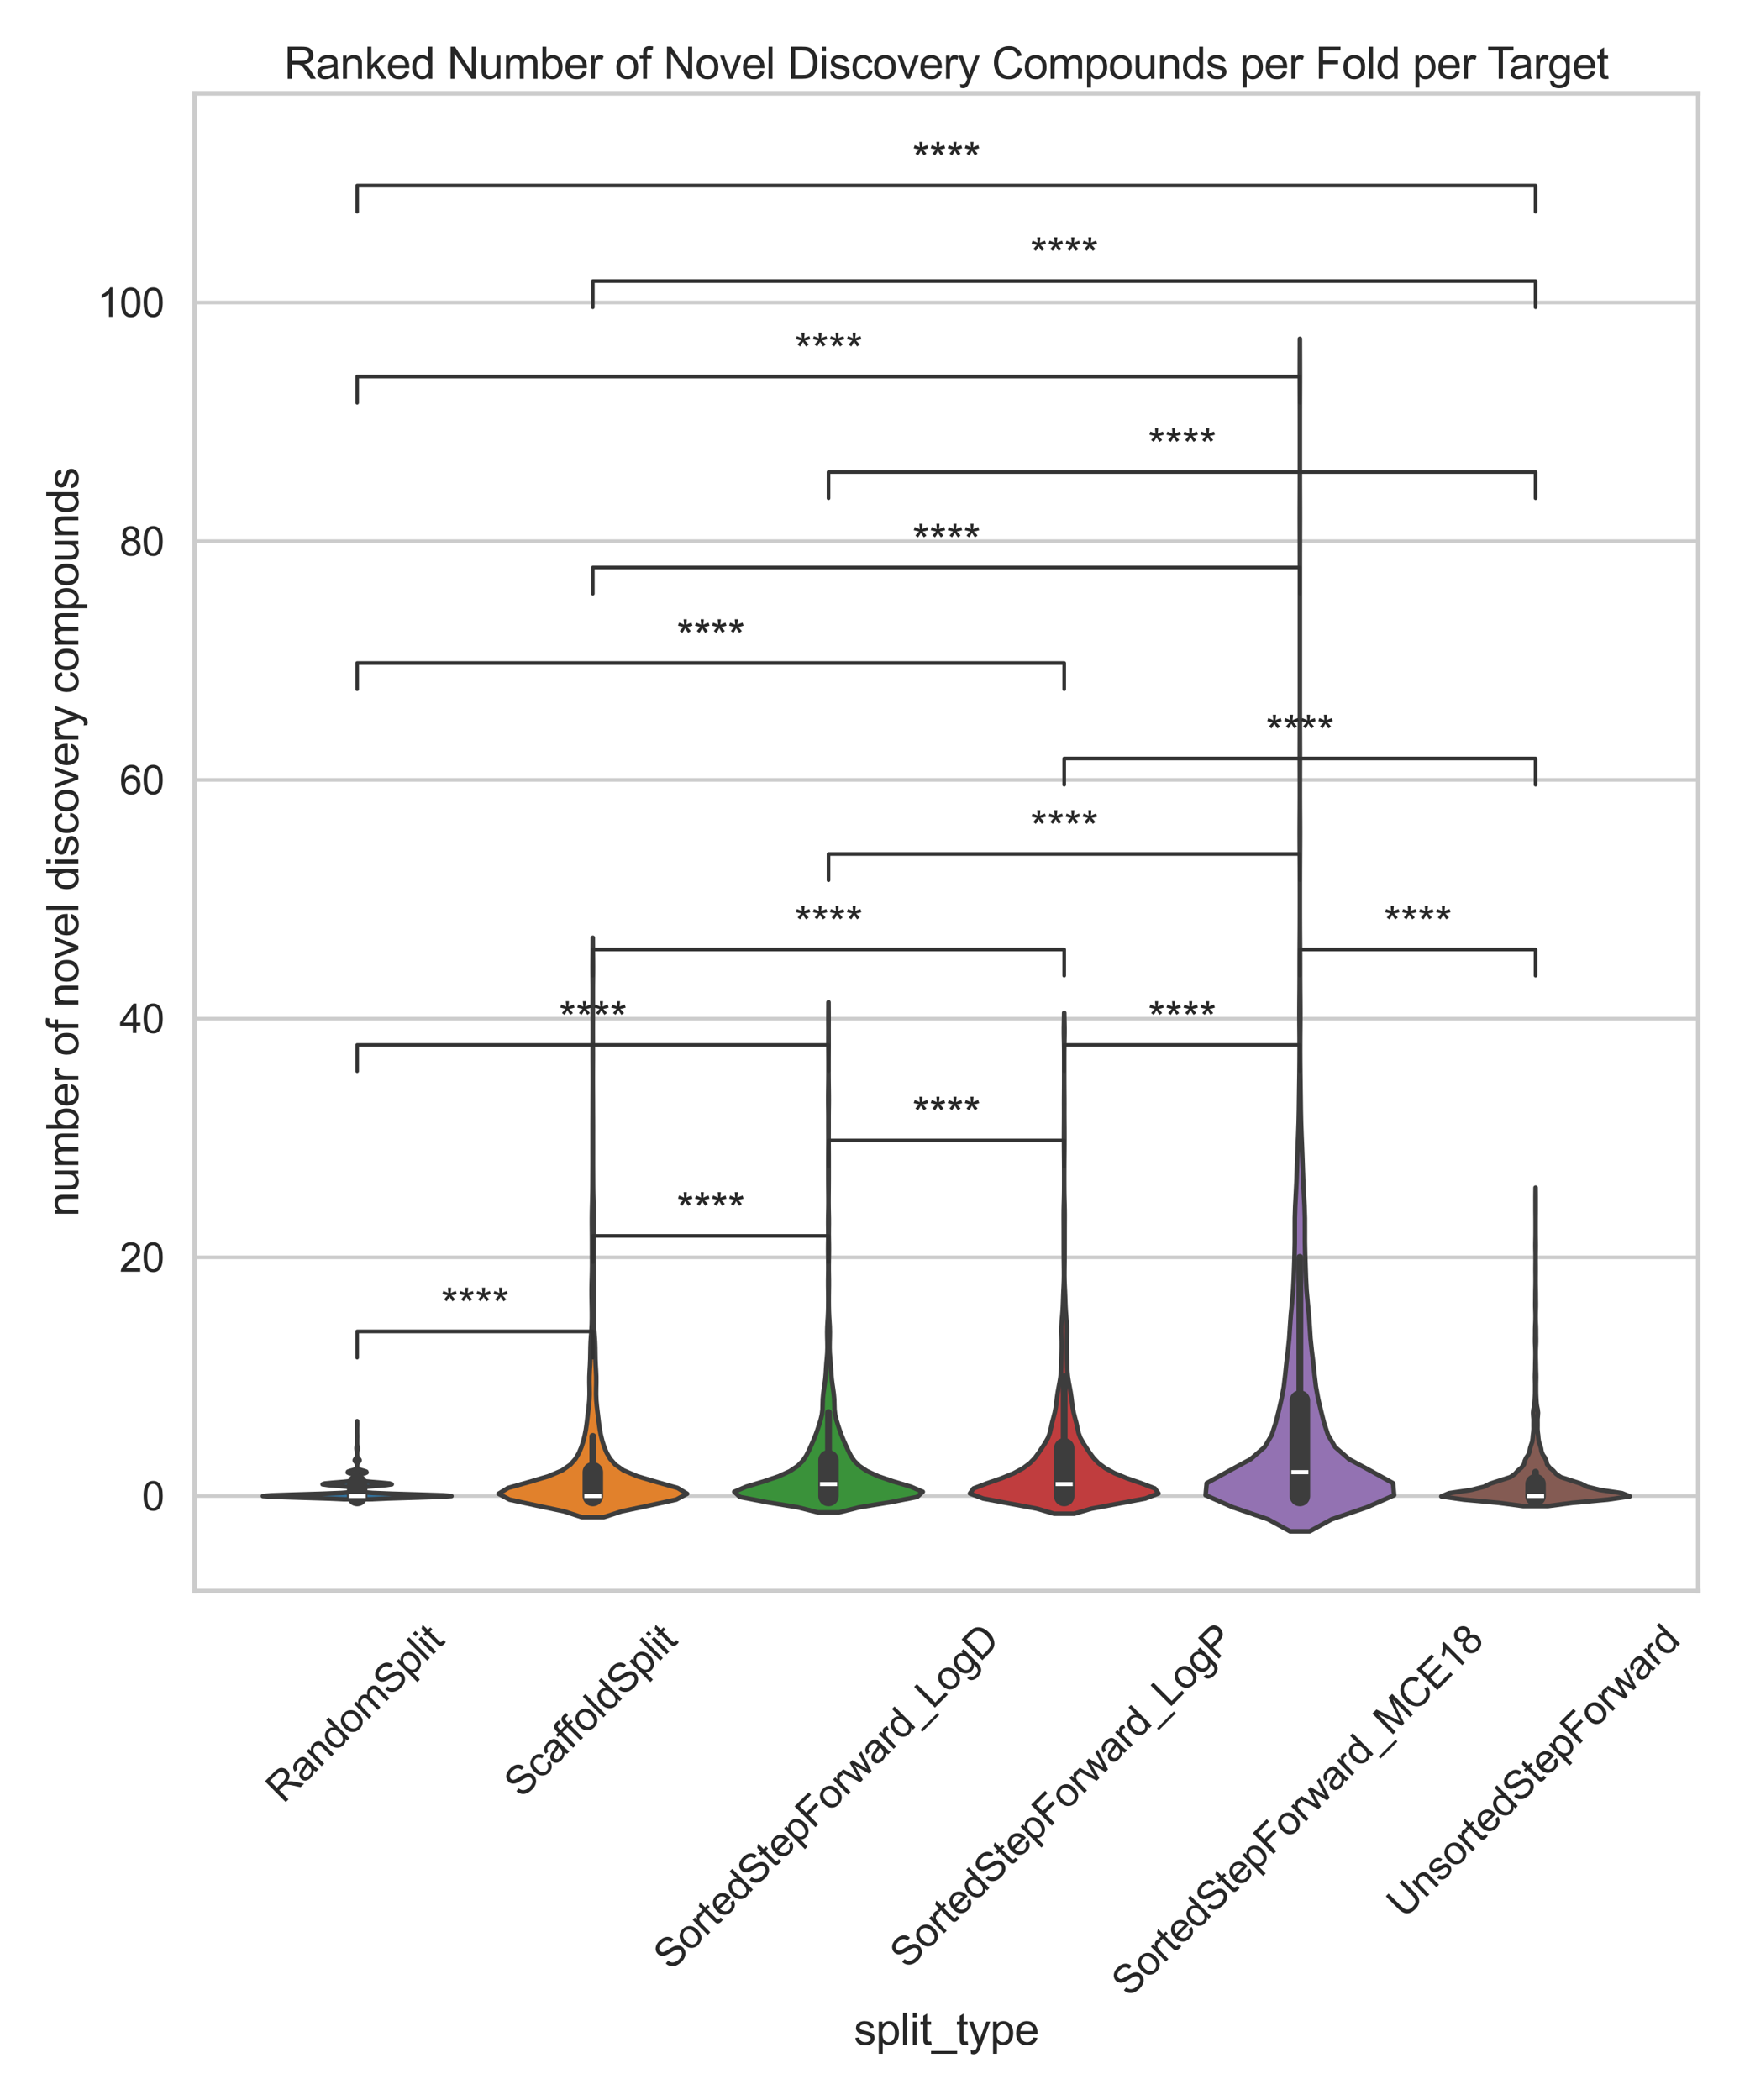 <?xml version="1.0" encoding="utf-8" standalone="no"?>
<!DOCTYPE svg PUBLIC "-//W3C//DTD SVG 1.1//EN"
        "http://www.w3.org/Graphics/SVG/1.1/DTD/svg11.dtd">
<svg xmlns:xlink="http://www.w3.org/1999/xlink" width="720pt" height="864pt" viewBox="0 0 720 864"
     xmlns="http://www.w3.org/2000/svg" version="1.1">
    <defs>
        <style type="text/css">*{stroke-linejoin: round; stroke-linecap: butt}</style>
    </defs>
    <g id="figure_1">
        <g id="patch_1">
            <path d="M 0 864
L 720 864 
L 720 0 
L 0 0 
z
" style="fill: #ffffff"/>
        </g>
        <g id="axes_1">
            <g id="patch_2">
                <path d="M 80.04 654.581
L 698.676 654.581 
L 698.676 38.4 
L 80.04 38.4 
z
" style="fill: #ffffff"/>
            </g>
            <g id="matplotlib.axis_1">
                <g id="xtick_1">
                    <g id="text_1">
                        <!-- RandomSplit -->
                        <g style="fill: #262626"
                           transform="translate(116.636 742.367) rotate(-45) scale(0.165 -0.165)">
                            <defs>
                                <path id="ArialMT-52" d="M 503 0
L 503 4581 
L 2534 4581 
Q 3147 4581 3465 4457 
Q 3784 4334 3975 4021 
Q 4166 3709 4166 3331 
Q 4166 2844 3850 2509 
Q 3534 2175 2875 2084 
Q 3116 1969 3241 1856 
Q 3506 1613 3744 1247 
L 4541 0 
L 3778 0 
L 3172 953 
Q 2906 1366 2734 1584 
Q 2563 1803 2427 1890 
Q 2291 1978 2150 2013 
Q 2047 2034 1813 2034 
L 1109 2034 
L 1109 0 
L 503 0 
z
M 1109 2559 
L 2413 2559 
Q 2828 2559 3062 2645 
Q 3297 2731 3419 2920 
Q 3541 3109 3541 3331 
Q 3541 3656 3305 3865 
Q 3069 4075 2559 4075 
L 1109 4075 
L 1109 2559 
z
" transform="scale(0.016)"/>
                                <path id="ArialMT-61" d="M 2588 409
Q 2275 144 1986 34 
Q 1697 -75 1366 -75 
Q 819 -75 525 192 
Q 231 459 231 875 
Q 231 1119 342 1320 
Q 453 1522 633 1644 
Q 813 1766 1038 1828 
Q 1203 1872 1538 1913 
Q 2219 1994 2541 2106 
Q 2544 2222 2544 2253 
Q 2544 2597 2384 2738 
Q 2169 2928 1744 2928 
Q 1347 2928 1158 2789 
Q 969 2650 878 2297 
L 328 2372 
Q 403 2725 575 2942 
Q 747 3159 1072 3276 
Q 1397 3394 1825 3394 
Q 2250 3394 2515 3294 
Q 2781 3194 2906 3042 
Q 3031 2891 3081 2659 
Q 3109 2516 3109 2141 
L 3109 1391 
Q 3109 606 3145 398 
Q 3181 191 3288 0 
L 2700 0 
Q 2613 175 2588 409 
z
M 2541 1666 
Q 2234 1541 1622 1453 
Q 1275 1403 1131 1340 
Q 988 1278 909 1158 
Q 831 1038 831 891 
Q 831 666 1001 516 
Q 1172 366 1500 366 
Q 1825 366 2078 508 
Q 2331 650 2450 897 
Q 2541 1088 2541 1459 
L 2541 1666 
z
" transform="scale(0.016)"/>
                                <path id="ArialMT-6e" d="M 422 0
L 422 3319 
L 928 3319 
L 928 2847 
Q 1294 3394 1984 3394 
Q 2284 3394 2536 3286 
Q 2788 3178 2913 3003 
Q 3038 2828 3088 2588 
Q 3119 2431 3119 2041 
L 3119 0 
L 2556 0 
L 2556 2019 
Q 2556 2363 2490 2533 
Q 2425 2703 2258 2804 
Q 2091 2906 1866 2906 
Q 1506 2906 1245 2678 
Q 984 2450 984 1813 
L 984 0 
L 422 0 
z
" transform="scale(0.016)"/>
                                <path id="ArialMT-64" d="M 2575 0
L 2575 419 
Q 2259 -75 1647 -75 
Q 1250 -75 917 144 
Q 584 363 401 755 
Q 219 1147 219 1656 
Q 219 2153 384 2558 
Q 550 2963 881 3178 
Q 1213 3394 1622 3394 
Q 1922 3394 2156 3267 
Q 2391 3141 2538 2938 
L 2538 4581 
L 3097 4581 
L 3097 0 
L 2575 0 
z
M 797 1656 
Q 797 1019 1065 703 
Q 1334 388 1700 388 
Q 2069 388 2326 689 
Q 2584 991 2584 1609 
Q 2584 2291 2321 2609 
Q 2059 2928 1675 2928 
Q 1300 2928 1048 2622 
Q 797 2316 797 1656 
z
" transform="scale(0.016)"/>
                                <path id="ArialMT-6f" d="M 213 1659
Q 213 2581 725 3025 
Q 1153 3394 1769 3394 
Q 2453 3394 2887 2945 
Q 3322 2497 3322 1706 
Q 3322 1066 3130 698 
Q 2938 331 2570 128 
Q 2203 -75 1769 -75 
Q 1072 -75 642 372 
Q 213 819 213 1659 
z
M 791 1659 
Q 791 1022 1069 705 
Q 1347 388 1769 388 
Q 2188 388 2466 706 
Q 2744 1025 2744 1678 
Q 2744 2294 2464 2611 
Q 2184 2928 1769 2928 
Q 1347 2928 1069 2612 
Q 791 2297 791 1659 
z
" transform="scale(0.016)"/>
                                <path id="ArialMT-6d" d="M 422 0
L 422 3319 
L 925 3319 
L 925 2853 
Q 1081 3097 1340 3245 
Q 1600 3394 1931 3394 
Q 2300 3394 2536 3241 
Q 2772 3088 2869 2813 
Q 3263 3394 3894 3394 
Q 4388 3394 4653 3120 
Q 4919 2847 4919 2278 
L 4919 0 
L 4359 0 
L 4359 2091 
Q 4359 2428 4304 2576 
Q 4250 2725 4106 2815 
Q 3963 2906 3769 2906 
Q 3419 2906 3187 2673 
Q 2956 2441 2956 1928 
L 2956 0 
L 2394 0 
L 2394 2156 
Q 2394 2531 2256 2718 
Q 2119 2906 1806 2906 
Q 1569 2906 1367 2781 
Q 1166 2656 1075 2415 
Q 984 2175 984 1722 
L 984 0 
L 422 0 
z
" transform="scale(0.016)"/>
                                <path id="ArialMT-53" d="M 288 1472
L 859 1522 
Q 900 1178 1048 958 
Q 1197 738 1509 602 
Q 1822 466 2213 466 
Q 2559 466 2825 569 
Q 3091 672 3220 851 
Q 3350 1031 3350 1244 
Q 3350 1459 3225 1620 
Q 3100 1781 2813 1891 
Q 2628 1963 1997 2114 
Q 1366 2266 1113 2400 
Q 784 2572 623 2826 
Q 463 3081 463 3397 
Q 463 3744 659 4045 
Q 856 4347 1234 4503 
Q 1613 4659 2075 4659 
Q 2584 4659 2973 4495 
Q 3363 4331 3572 4012 
Q 3781 3694 3797 3291 
L 3216 3247 
Q 3169 3681 2898 3903 
Q 2628 4125 2100 4125 
Q 1550 4125 1298 3923 
Q 1047 3722 1047 3438 
Q 1047 3191 1225 3031 
Q 1400 2872 2139 2705 
Q 2878 2538 3153 2413 
Q 3553 2228 3743 1945 
Q 3934 1663 3934 1294 
Q 3934 928 3725 604 
Q 3516 281 3123 101 
Q 2731 -78 2241 -78 
Q 1619 -78 1198 103 
Q 778 284 539 648 
Q 300 1013 288 1472 
z
" transform="scale(0.016)"/>
                                <path id="ArialMT-70" d="M 422 -1272
L 422 3319 
L 934 3319 
L 934 2888 
Q 1116 3141 1344 3267 
Q 1572 3394 1897 3394 
Q 2322 3394 2647 3175 
Q 2972 2956 3137 2557 
Q 3303 2159 3303 1684 
Q 3303 1175 3120 767 
Q 2938 359 2589 142 
Q 2241 -75 1856 -75 
Q 1575 -75 1351 44 
Q 1128 163 984 344 
L 984 -1272 
L 422 -1272 
z
M 931 1641 
Q 931 1000 1190 694 
Q 1450 388 1819 388 
Q 2194 388 2461 705 
Q 2728 1022 2728 1688 
Q 2728 2322 2467 2637 
Q 2206 2953 1844 2953 
Q 1484 2953 1207 2617 
Q 931 2281 931 1641 
z
" transform="scale(0.016)"/>
                                <path id="ArialMT-6c" d="M 409 0
L 409 4581 
L 972 4581 
L 972 0 
L 409 0 
z
" transform="scale(0.016)"/>
                                <path id="ArialMT-69" d="M 425 3934
L 425 4581 
L 988 4581 
L 988 3934 
L 425 3934 
z
M 425 0 
L 425 3319 
L 988 3319 
L 988 0 
L 425 0 
z
" transform="scale(0.016)"/>
                                <path id="ArialMT-74" d="M 1650 503
L 1731 6 
Q 1494 -44 1306 -44 
Q 1000 -44 831 53 
Q 663 150 594 308 
Q 525 466 525 972 
L 525 2881 
L 113 2881 
L 113 3319 
L 525 3319 
L 525 4141 
L 1084 4478 
L 1084 3319 
L 1650 3319 
L 1650 2881 
L 1084 2881 
L 1084 941 
Q 1084 700 1114 631 
Q 1144 563 1211 522 
Q 1278 481 1403 481 
Q 1497 481 1650 503 
z
" transform="scale(0.016)"/>
                            </defs>
                            <use xlink:href="#ArialMT-52"/>
                            <use xlink:href="#ArialMT-61" transform="translate(72.217 0)"/>
                            <use xlink:href="#ArialMT-6e" transform="translate(127.832 0)"/>
                            <use xlink:href="#ArialMT-64" transform="translate(183.447 0)"/>
                            <use xlink:href="#ArialMT-6f" transform="translate(239.062 0)"/>
                            <use xlink:href="#ArialMT-6d" transform="translate(294.678 0)"/>
                            <use xlink:href="#ArialMT-53" transform="translate(377.979 0)"/>
                            <use xlink:href="#ArialMT-70" transform="translate(444.678 0)"/>
                            <use xlink:href="#ArialMT-6c" transform="translate(500.293 0)"/>
                            <use xlink:href="#ArialMT-69" transform="translate(522.51 0)"/>
                            <use xlink:href="#ArialMT-74" transform="translate(544.727 0)"/>
                        </g>
                    </g>
                </g>
                <g id="xtick_2">
                    <g id="text_2">
                        <!-- ScaffoldSplit -->
                        <g style="fill: #262626"
                           transform="translate(214.674 740.222) rotate(-45) scale(0.165 -0.165)">
                            <defs>
                                <path id="ArialMT-63" d="M 2588 1216
L 3141 1144 
Q 3050 572 2676 248 
Q 2303 -75 1759 -75 
Q 1078 -75 664 370 
Q 250 816 250 1647 
Q 250 2184 428 2587 
Q 606 2991 970 3192 
Q 1334 3394 1763 3394 
Q 2303 3394 2647 3120 
Q 2991 2847 3088 2344 
L 2541 2259 
Q 2463 2594 2264 2762 
Q 2066 2931 1784 2931 
Q 1359 2931 1093 2626 
Q 828 2322 828 1663 
Q 828 994 1084 691 
Q 1341 388 1753 388 
Q 2084 388 2306 591 
Q 2528 794 2588 1216 
z
" transform="scale(0.016)"/>
                                <path id="ArialMT-66" d="M 556 0
L 556 2881 
L 59 2881 
L 59 3319 
L 556 3319 
L 556 3672 
Q 556 4006 616 4169 
Q 697 4388 901 4523 
Q 1106 4659 1475 4659 
Q 1713 4659 2000 4603 
L 1916 4113 
Q 1741 4144 1584 4144 
Q 1328 4144 1222 4034 
Q 1116 3925 1116 3625 
L 1116 3319 
L 1763 3319 
L 1763 2881 
L 1116 2881 
L 1116 0 
L 556 0 
z
" transform="scale(0.016)"/>
                            </defs>
                            <use xlink:href="#ArialMT-53"/>
                            <use xlink:href="#ArialMT-63" transform="translate(66.699 0)"/>
                            <use xlink:href="#ArialMT-61" transform="translate(116.699 0)"/>
                            <use xlink:href="#ArialMT-66" transform="translate(172.314 0)"/>
                            <use xlink:href="#ArialMT-66" transform="translate(198.348 0)"/>
                            <use xlink:href="#ArialMT-6f" transform="translate(226.131 0)"/>
                            <use xlink:href="#ArialMT-6c" transform="translate(281.746 0)"/>
                            <use xlink:href="#ArialMT-64" transform="translate(303.963 0)"/>
                            <use xlink:href="#ArialMT-53" transform="translate(359.578 0)"/>
                            <use xlink:href="#ArialMT-70" transform="translate(426.277 0)"/>
                            <use xlink:href="#ArialMT-6c" transform="translate(481.893 0)"/>
                            <use xlink:href="#ArialMT-69" transform="translate(504.109 0)"/>
                            <use xlink:href="#ArialMT-74" transform="translate(526.326 0)"/>
                        </g>
                    </g>
                </g>
                <g id="xtick_3">
                    <g id="text_3">
                        <!-- SortedStepForward_LogD -->
                        <g style="fill: #262626"
                           transform="translate(276.126 811.111) rotate(-45) scale(0.165 -0.165)">
                            <defs>
                                <path id="ArialMT-72" d="M 416 0
L 416 3319 
L 922 3319 
L 922 2816 
Q 1116 3169 1280 3281 
Q 1444 3394 1641 3394 
Q 1925 3394 2219 3213 
L 2025 2691 
Q 1819 2813 1613 2813 
Q 1428 2813 1281 2702 
Q 1134 2591 1072 2394 
Q 978 2094 978 1738 
L 978 0 
L 416 0 
z
" transform="scale(0.016)"/>
                                <path id="ArialMT-65" d="M 2694 1069
L 3275 997 
Q 3138 488 2766 206 
Q 2394 -75 1816 -75 
Q 1088 -75 661 373 
Q 234 822 234 1631 
Q 234 2469 665 2931 
Q 1097 3394 1784 3394 
Q 2450 3394 2872 2941 
Q 3294 2488 3294 1666 
Q 3294 1616 3291 1516 
L 816 1516 
Q 847 969 1125 678 
Q 1403 388 1819 388 
Q 2128 388 2347 550 
Q 2566 713 2694 1069 
z
M 847 1978 
L 2700 1978 
Q 2663 2397 2488 2606 
Q 2219 2931 1791 2931 
Q 1403 2931 1139 2672 
Q 875 2413 847 1978 
z
" transform="scale(0.016)"/>
                                <path id="ArialMT-46" d="M 525 0
L 525 4581 
L 3616 4581 
L 3616 4041 
L 1131 4041 
L 1131 2622 
L 3281 2622 
L 3281 2081 
L 1131 2081 
L 1131 0 
L 525 0 
z
" transform="scale(0.016)"/>
                                <path id="ArialMT-77" d="M 1034 0
L 19 3319 
L 600 3319 
L 1128 1403 
L 1325 691 
Q 1338 744 1497 1375 
L 2025 3319 
L 2603 3319 
L 3100 1394 
L 3266 759 
L 3456 1400 
L 4025 3319 
L 4572 3319 
L 3534 0 
L 2950 0 
L 2422 1988 
L 2294 2553 
L 1622 0 
L 1034 0 
z
" transform="scale(0.016)"/>
                                <path id="ArialMT-5f" d="M -97 -1272
L -97 -866 
L 3631 -866 
L 3631 -1272 
L -97 -1272 
z
" transform="scale(0.016)"/>
                                <path id="ArialMT-4c" d="M 469 0
L 469 4581 
L 1075 4581 
L 1075 541 
L 3331 541 
L 3331 0 
L 469 0 
z
" transform="scale(0.016)"/>
                                <path id="ArialMT-67" d="M 319 -275
L 866 -356 
Q 900 -609 1056 -725 
Q 1266 -881 1628 -881 
Q 2019 -881 2231 -725 
Q 2444 -569 2519 -288 
Q 2563 -116 2559 434 
Q 2191 0 1641 0 
Q 956 0 581 494 
Q 206 988 206 1678 
Q 206 2153 378 2554 
Q 550 2956 876 3175 
Q 1203 3394 1644 3394 
Q 2231 3394 2613 2919 
L 2613 3319 
L 3131 3319 
L 3131 450 
Q 3131 -325 2973 -648 
Q 2816 -972 2473 -1159 
Q 2131 -1347 1631 -1347 
Q 1038 -1347 672 -1080 
Q 306 -813 319 -275 
z
M 784 1719 
Q 784 1066 1043 766 
Q 1303 466 1694 466 
Q 2081 466 2343 764 
Q 2606 1063 2606 1700 
Q 2606 2309 2336 2618 
Q 2066 2928 1684 2928 
Q 1309 2928 1046 2623 
Q 784 2319 784 1719 
z
" transform="scale(0.016)"/>
                                <path id="ArialMT-44" d="M 494 0
L 494 4581 
L 2072 4581 
Q 2606 4581 2888 4516 
Q 3281 4425 3559 4188 
Q 3922 3881 4101 3404 
Q 4281 2928 4281 2316 
Q 4281 1794 4159 1391 
Q 4038 988 3847 723 
Q 3656 459 3429 307 
Q 3203 156 2883 78 
Q 2563 0 2147 0 
L 494 0 
z
M 1100 541 
L 2078 541 
Q 2531 541 2789 625 
Q 3047 709 3200 863 
Q 3416 1078 3536 1442 
Q 3656 1806 3656 2325 
Q 3656 3044 3420 3430 
Q 3184 3816 2847 3947 
Q 2603 4041 2063 4041 
L 1100 4041 
L 1100 541 
z
" transform="scale(0.016)"/>
                            </defs>
                            <use xlink:href="#ArialMT-53"/>
                            <use xlink:href="#ArialMT-6f" transform="translate(66.699 0)"/>
                            <use xlink:href="#ArialMT-72" transform="translate(122.314 0)"/>
                            <use xlink:href="#ArialMT-74" transform="translate(155.615 0)"/>
                            <use xlink:href="#ArialMT-65" transform="translate(183.398 0)"/>
                            <use xlink:href="#ArialMT-64" transform="translate(239.014 0)"/>
                            <use xlink:href="#ArialMT-53" transform="translate(294.629 0)"/>
                            <use xlink:href="#ArialMT-74" transform="translate(361.328 0)"/>
                            <use xlink:href="#ArialMT-65" transform="translate(389.111 0)"/>
                            <use xlink:href="#ArialMT-70" transform="translate(444.727 0)"/>
                            <use xlink:href="#ArialMT-46" transform="translate(500.342 0)"/>
                            <use xlink:href="#ArialMT-6f" transform="translate(561.426 0)"/>
                            <use xlink:href="#ArialMT-72" transform="translate(617.041 0)"/>
                            <use xlink:href="#ArialMT-77" transform="translate(650.342 0)"/>
                            <use xlink:href="#ArialMT-61" transform="translate(722.559 0)"/>
                            <use xlink:href="#ArialMT-72" transform="translate(778.174 0)"/>
                            <use xlink:href="#ArialMT-64" transform="translate(811.475 0)"/>
                            <use xlink:href="#ArialMT-5f" transform="translate(867.09 0)"/>
                            <use xlink:href="#ArialMT-4c" transform="translate(922.705 0)"/>
                            <use xlink:href="#ArialMT-6f" transform="translate(978.32 0)"/>
                            <use xlink:href="#ArialMT-67" transform="translate(1033.936 0)"/>
                            <use xlink:href="#ArialMT-44" transform="translate(1089.551 0)"/>
                        </g>
                    </g>
                </g>
                <g id="xtick_4">
                    <g id="text_4">
                        <!-- SortedStepForward_LogP -->
                        <g style="fill: #262626"
                           transform="translate(373.413 810.468) rotate(-45) scale(0.165 -0.165)">
                            <defs>
                                <path id="ArialMT-50" d="M 494 0
L 494 4581 
L 2222 4581 
Q 2678 4581 2919 4538 
Q 3256 4481 3484 4323 
Q 3713 4166 3852 3881 
Q 3991 3597 3991 3256 
Q 3991 2672 3619 2267 
Q 3247 1863 2275 1863 
L 1100 1863 
L 1100 0 
L 494 0 
z
M 1100 2403 
L 2284 2403 
Q 2872 2403 3119 2622 
Q 3366 2841 3366 3238 
Q 3366 3525 3220 3729 
Q 3075 3934 2838 4000 
Q 2684 4041 2272 4041 
L 1100 4041 
L 1100 2403 
z
" transform="scale(0.016)"/>
                            </defs>
                            <use xlink:href="#ArialMT-53"/>
                            <use xlink:href="#ArialMT-6f" transform="translate(66.699 0)"/>
                            <use xlink:href="#ArialMT-72" transform="translate(122.314 0)"/>
                            <use xlink:href="#ArialMT-74" transform="translate(155.615 0)"/>
                            <use xlink:href="#ArialMT-65" transform="translate(183.398 0)"/>
                            <use xlink:href="#ArialMT-64" transform="translate(239.014 0)"/>
                            <use xlink:href="#ArialMT-53" transform="translate(294.629 0)"/>
                            <use xlink:href="#ArialMT-74" transform="translate(361.328 0)"/>
                            <use xlink:href="#ArialMT-65" transform="translate(389.111 0)"/>
                            <use xlink:href="#ArialMT-70" transform="translate(444.727 0)"/>
                            <use xlink:href="#ArialMT-46" transform="translate(500.342 0)"/>
                            <use xlink:href="#ArialMT-6f" transform="translate(561.426 0)"/>
                            <use xlink:href="#ArialMT-72" transform="translate(617.041 0)"/>
                            <use xlink:href="#ArialMT-77" transform="translate(650.342 0)"/>
                            <use xlink:href="#ArialMT-61" transform="translate(722.559 0)"/>
                            <use xlink:href="#ArialMT-72" transform="translate(778.174 0)"/>
                            <use xlink:href="#ArialMT-64" transform="translate(811.475 0)"/>
                            <use xlink:href="#ArialMT-5f" transform="translate(867.09 0)"/>
                            <use xlink:href="#ArialMT-4c" transform="translate(922.705 0)"/>
                            <use xlink:href="#ArialMT-6f" transform="translate(978.32 0)"/>
                            <use xlink:href="#ArialMT-67" transform="translate(1033.936 0)"/>
                            <use xlink:href="#ArialMT-50" transform="translate(1089.551 0)"/>
                        </g>
                    </g>
                </g>
                <g id="xtick_5">
                    <g id="text_5">
                        <!-- SortedStepForward_MCE18 -->
                        <g style="fill: #262626"
                           transform="translate(464.618 822.124) rotate(-45) scale(0.165 -0.165)">
                            <defs>
                                <path id="ArialMT-4d" d="M 475 0
L 475 4581 
L 1388 4581 
L 2472 1338 
Q 2622 884 2691 659 
Q 2769 909 2934 1394 
L 4031 4581 
L 4847 4581 
L 4847 0 
L 4263 0 
L 4263 3834 
L 2931 0 
L 2384 0 
L 1059 3900 
L 1059 0 
L 475 0 
z
" transform="scale(0.016)"/>
                                <path id="ArialMT-43" d="M 3763 1606
L 4369 1453 
Q 4178 706 3683 314 
Q 3188 -78 2472 -78 
Q 1731 -78 1267 223 
Q 803 525 561 1097 
Q 319 1669 319 2325 
Q 319 3041 592 3573 
Q 866 4106 1370 4382 
Q 1875 4659 2481 4659 
Q 3169 4659 3637 4309 
Q 4106 3959 4291 3325 
L 3694 3184 
Q 3534 3684 3231 3912 
Q 2928 4141 2469 4141 
Q 1941 4141 1586 3887 
Q 1231 3634 1087 3207 
Q 944 2781 944 2328 
Q 944 1744 1114 1308 
Q 1284 872 1643 656 
Q 2003 441 2422 441 
Q 2931 441 3284 734 
Q 3638 1028 3763 1606 
z
" transform="scale(0.016)"/>
                                <path id="ArialMT-45" d="M 506 0
L 506 4581 
L 3819 4581 
L 3819 4041 
L 1113 4041 
L 1113 2638 
L 3647 2638 
L 3647 2100 
L 1113 2100 
L 1113 541 
L 3925 541 
L 3925 0 
L 506 0 
z
" transform="scale(0.016)"/>
                                <path id="ArialMT-31" d="M 2384 0
L 1822 0 
L 1822 3584 
Q 1619 3391 1289 3197 
Q 959 3003 697 2906 
L 697 3450 
Q 1169 3672 1522 3987 
Q 1875 4303 2022 4600 
L 2384 4600 
L 2384 0 
z
" transform="scale(0.016)"/>
                                <path id="ArialMT-38" d="M 1131 2484
Q 781 2613 612 2850 
Q 444 3088 444 3419 
Q 444 3919 803 4259 
Q 1163 4600 1759 4600 
Q 2359 4600 2725 4251 
Q 3091 3903 3091 3403 
Q 3091 3084 2923 2848 
Q 2756 2613 2416 2484 
Q 2838 2347 3058 2040 
Q 3278 1734 3278 1309 
Q 3278 722 2862 322 
Q 2447 -78 1769 -78 
Q 1091 -78 675 323 
Q 259 725 259 1325 
Q 259 1772 486 2073 
Q 713 2375 1131 2484 
z
M 1019 3438 
Q 1019 3113 1228 2906 
Q 1438 2700 1772 2700 
Q 2097 2700 2305 2904 
Q 2513 3109 2513 3406 
Q 2513 3716 2298 3927 
Q 2084 4138 1766 4138 
Q 1444 4138 1231 3931 
Q 1019 3725 1019 3438 
z
M 838 1322 
Q 838 1081 952 856 
Q 1066 631 1291 507 
Q 1516 384 1775 384 
Q 2178 384 2440 643 
Q 2703 903 2703 1303 
Q 2703 1709 2433 1975 
Q 2163 2241 1756 2241 
Q 1359 2241 1098 1978 
Q 838 1716 838 1322 
z
" transform="scale(0.016)"/>
                            </defs>
                            <use xlink:href="#ArialMT-53"/>
                            <use xlink:href="#ArialMT-6f" transform="translate(66.699 0)"/>
                            <use xlink:href="#ArialMT-72" transform="translate(122.314 0)"/>
                            <use xlink:href="#ArialMT-74" transform="translate(155.615 0)"/>
                            <use xlink:href="#ArialMT-65" transform="translate(183.398 0)"/>
                            <use xlink:href="#ArialMT-64" transform="translate(239.014 0)"/>
                            <use xlink:href="#ArialMT-53" transform="translate(294.629 0)"/>
                            <use xlink:href="#ArialMT-74" transform="translate(361.328 0)"/>
                            <use xlink:href="#ArialMT-65" transform="translate(389.111 0)"/>
                            <use xlink:href="#ArialMT-70" transform="translate(444.727 0)"/>
                            <use xlink:href="#ArialMT-46" transform="translate(500.342 0)"/>
                            <use xlink:href="#ArialMT-6f" transform="translate(561.426 0)"/>
                            <use xlink:href="#ArialMT-72" transform="translate(617.041 0)"/>
                            <use xlink:href="#ArialMT-77" transform="translate(650.342 0)"/>
                            <use xlink:href="#ArialMT-61" transform="translate(722.559 0)"/>
                            <use xlink:href="#ArialMT-72" transform="translate(778.174 0)"/>
                            <use xlink:href="#ArialMT-64" transform="translate(811.475 0)"/>
                            <use xlink:href="#ArialMT-5f" transform="translate(867.09 0)"/>
                            <use xlink:href="#ArialMT-4d" transform="translate(922.705 0)"/>
                            <use xlink:href="#ArialMT-43" transform="translate(1006.006 0)"/>
                            <use xlink:href="#ArialMT-45" transform="translate(1078.223 0)"/>
                            <use xlink:href="#ArialMT-31" transform="translate(1144.922 0)"/>
                            <use xlink:href="#ArialMT-38" transform="translate(1200.537 0)"/>
                        </g>
                    </g>
                </g>
                <g id="xtick_6">
                    <g id="text_6">
                        <!-- UnsortedStepForward -->
                        <g style="fill: #262626"
                           transform="translate(577.796 789.698) rotate(-45) scale(0.165 -0.165)">
                            <defs>
                                <path id="ArialMT-55" d="M 3500 4581
L 4106 4581 
L 4106 1934 
Q 4106 1244 3950 837 
Q 3794 431 3386 176 
Q 2978 -78 2316 -78 
Q 1672 -78 1262 144 
Q 853 366 678 786 
Q 503 1206 503 1934 
L 503 4581 
L 1109 4581 
L 1109 1938 
Q 1109 1341 1220 1058 
Q 1331 775 1601 622 
Q 1872 469 2263 469 
Q 2931 469 3215 772 
Q 3500 1075 3500 1938 
L 3500 4581 
z
" transform="scale(0.016)"/>
                                <path id="ArialMT-73" d="M 197 991
L 753 1078 
Q 800 744 1014 566 
Q 1228 388 1613 388 
Q 2000 388 2187 545 
Q 2375 703 2375 916 
Q 2375 1106 2209 1216 
Q 2094 1291 1634 1406 
Q 1016 1563 777 1677 
Q 538 1791 414 1992 
Q 291 2194 291 2438 
Q 291 2659 392 2848 
Q 494 3038 669 3163 
Q 800 3259 1026 3326 
Q 1253 3394 1513 3394 
Q 1903 3394 2198 3281 
Q 2494 3169 2634 2976 
Q 2775 2784 2828 2463 
L 2278 2388 
Q 2241 2644 2061 2787 
Q 1881 2931 1553 2931 
Q 1166 2931 1000 2803 
Q 834 2675 834 2503 
Q 834 2394 903 2306 
Q 972 2216 1119 2156 
Q 1203 2125 1616 2013 
Q 2213 1853 2448 1751 
Q 2684 1650 2818 1456 
Q 2953 1263 2953 975 
Q 2953 694 2789 445 
Q 2625 197 2315 61 
Q 2006 -75 1616 -75 
Q 969 -75 630 194 
Q 291 463 197 991 
z
" transform="scale(0.016)"/>
                            </defs>
                            <use xlink:href="#ArialMT-55"/>
                            <use xlink:href="#ArialMT-6e" transform="translate(72.217 0)"/>
                            <use xlink:href="#ArialMT-73" transform="translate(127.832 0)"/>
                            <use xlink:href="#ArialMT-6f" transform="translate(177.832 0)"/>
                            <use xlink:href="#ArialMT-72" transform="translate(233.447 0)"/>
                            <use xlink:href="#ArialMT-74" transform="translate(266.748 0)"/>
                            <use xlink:href="#ArialMT-65" transform="translate(294.531 0)"/>
                            <use xlink:href="#ArialMT-64" transform="translate(350.146 0)"/>
                            <use xlink:href="#ArialMT-53" transform="translate(405.762 0)"/>
                            <use xlink:href="#ArialMT-74" transform="translate(472.461 0)"/>
                            <use xlink:href="#ArialMT-65" transform="translate(500.244 0)"/>
                            <use xlink:href="#ArialMT-70" transform="translate(555.859 0)"/>
                            <use xlink:href="#ArialMT-46" transform="translate(611.475 0)"/>
                            <use xlink:href="#ArialMT-6f" transform="translate(672.559 0)"/>
                            <use xlink:href="#ArialMT-72" transform="translate(728.174 0)"/>
                            <use xlink:href="#ArialMT-77" transform="translate(761.475 0)"/>
                            <use xlink:href="#ArialMT-61" transform="translate(833.691 0)"/>
                            <use xlink:href="#ArialMT-72" transform="translate(889.307 0)"/>
                            <use xlink:href="#ArialMT-64" transform="translate(922.607 0)"/>
                        </g>
                    </g>
                </g>
                <g id="text_7">
                    <!-- split_type -->
                    <g style="fill: #262626" transform="translate(351.339 841.327) scale(0.18 -0.18)">
                        <defs>
                            <path id="ArialMT-79" d="M 397 -1278
L 334 -750 
Q 519 -800 656 -800 
Q 844 -800 956 -737 
Q 1069 -675 1141 -563 
Q 1194 -478 1313 -144 
Q 1328 -97 1363 -6 
L 103 3319 
L 709 3319 
L 1400 1397 
Q 1534 1031 1641 628 
Q 1738 1016 1872 1384 
L 2581 3319 
L 3144 3319 
L 1881 -56 
Q 1678 -603 1566 -809 
Q 1416 -1088 1222 -1217 
Q 1028 -1347 759 -1347 
Q 597 -1347 397 -1278 
z
" transform="scale(0.016)"/>
                        </defs>
                        <use xlink:href="#ArialMT-73"/>
                        <use xlink:href="#ArialMT-70" transform="translate(50 0)"/>
                        <use xlink:href="#ArialMT-6c" transform="translate(105.615 0)"/>
                        <use xlink:href="#ArialMT-69" transform="translate(127.832 0)"/>
                        <use xlink:href="#ArialMT-74" transform="translate(150.049 0)"/>
                        <use xlink:href="#ArialMT-5f" transform="translate(177.832 0)"/>
                        <use xlink:href="#ArialMT-74" transform="translate(233.447 0)"/>
                        <use xlink:href="#ArialMT-79" transform="translate(261.23 0)"/>
                        <use xlink:href="#ArialMT-70" transform="translate(311.23 0)"/>
                        <use xlink:href="#ArialMT-65" transform="translate(366.846 0)"/>
                    </g>
                </g>
            </g>
            <g id="matplotlib.axis_2">
                <g id="ytick_1">
                    <g id="line2d_1">
                        <path d="M 80.04 615.518
L 698.676 615.518 
" clip-path="url(#p1ad0738bb8)" style="fill: none; stroke: #cccccc; stroke-width: 1.5; stroke-linecap: round"/>
                    </g>
                    <g id="text_8">
                        <!-- 0 -->
                        <g style="fill: #262626" transform="translate(58.364 621.423) scale(0.165 -0.165)">
                            <defs>
                                <path id="ArialMT-30" d="M 266 2259
Q 266 3072 433 3567 
Q 600 4063 929 4331 
Q 1259 4600 1759 4600 
Q 2128 4600 2406 4451 
Q 2684 4303 2865 4023 
Q 3047 3744 3150 3342 
Q 3253 2941 3253 2259 
Q 3253 1453 3087 958 
Q 2922 463 2592 192 
Q 2263 -78 1759 -78 
Q 1097 -78 719 397 
Q 266 969 266 2259 
z
M 844 2259 
Q 844 1131 1108 757 
Q 1372 384 1759 384 
Q 2147 384 2411 759 
Q 2675 1134 2675 2259 
Q 2675 3391 2411 3762 
Q 2147 4134 1753 4134 
Q 1366 4134 1134 3806 
Q 844 3388 844 2259 
z
" transform="scale(0.016)"/>
                            </defs>
                            <use xlink:href="#ArialMT-30"/>
                        </g>
                    </g>
                </g>
                <g id="ytick_2">
                    <g id="line2d_2">
                        <path d="M 80.04 517.304
L 698.676 517.304 
" clip-path="url(#p1ad0738bb8)" style="fill: none; stroke: #cccccc; stroke-width: 1.5; stroke-linecap: round"/>
                    </g>
                    <g id="text_9">
                        <!-- 20 -->
                        <g style="fill: #262626" transform="translate(49.189 523.21) scale(0.165 -0.165)">
                            <defs>
                                <path id="ArialMT-32" d="M 3222 541
L 3222 0 
L 194 0 
Q 188 203 259 391 
Q 375 700 629 1000 
Q 884 1300 1366 1694 
Q 2113 2306 2375 2664 
Q 2638 3022 2638 3341 
Q 2638 3675 2398 3904 
Q 2159 4134 1775 4134 
Q 1369 4134 1125 3890 
Q 881 3647 878 3216 
L 300 3275 
Q 359 3922 746 4261 
Q 1134 4600 1788 4600 
Q 2447 4600 2831 4234 
Q 3216 3869 3216 3328 
Q 3216 3053 3103 2787 
Q 2991 2522 2730 2228 
Q 2469 1934 1863 1422 
Q 1356 997 1212 845 
Q 1069 694 975 541 
L 3222 541 
z
" transform="scale(0.016)"/>
                            </defs>
                            <use xlink:href="#ArialMT-32"/>
                            <use xlink:href="#ArialMT-30" transform="translate(55.615 0)"/>
                        </g>
                    </g>
                </g>
                <g id="ytick_3">
                    <g id="line2d_3">
                        <path d="M 80.04 419.091
L 698.676 419.091 
" clip-path="url(#p1ad0738bb8)" style="fill: none; stroke: #cccccc; stroke-width: 1.5; stroke-linecap: round"/>
                    </g>
                    <g id="text_10">
                        <!-- 40 -->
                        <g style="fill: #262626" transform="translate(49.189 424.996) scale(0.165 -0.165)">
                            <defs>
                                <path id="ArialMT-34" d="M 2069 0
L 2069 1097 
L 81 1097 
L 81 1613 
L 2172 4581 
L 2631 4581 
L 2631 1613 
L 3250 1613 
L 3250 1097 
L 2631 1097 
L 2631 0 
L 2069 0 
z
M 2069 1613 
L 2069 3678 
L 634 1613 
L 2069 1613 
z
" transform="scale(0.016)"/>
                            </defs>
                            <use xlink:href="#ArialMT-34"/>
                            <use xlink:href="#ArialMT-30" transform="translate(55.615 0)"/>
                        </g>
                    </g>
                </g>
                <g id="ytick_4">
                    <g id="line2d_4">
                        <path d="M 80.04 320.878
L 698.676 320.878 
" clip-path="url(#p1ad0738bb8)" style="fill: none; stroke: #cccccc; stroke-width: 1.5; stroke-linecap: round"/>
                    </g>
                    <g id="text_11">
                        <!-- 60 -->
                        <g style="fill: #262626" transform="translate(49.189 326.783) scale(0.165 -0.165)">
                            <defs>
                                <path id="ArialMT-36" d="M 3184 3459
L 2625 3416 
Q 2550 3747 2413 3897 
Q 2184 4138 1850 4138 
Q 1581 4138 1378 3988 
Q 1113 3794 959 3422 
Q 806 3050 800 2363 
Q 1003 2672 1297 2822 
Q 1591 2972 1913 2972 
Q 2475 2972 2870 2558 
Q 3266 2144 3266 1488 
Q 3266 1056 3080 686 
Q 2894 316 2569 119 
Q 2244 -78 1831 -78 
Q 1128 -78 684 439 
Q 241 956 241 2144 
Q 241 3472 731 4075 
Q 1159 4600 1884 4600 
Q 2425 4600 2770 4297 
Q 3116 3994 3184 3459 
z
M 888 1484 
Q 888 1194 1011 928 
Q 1134 663 1356 523 
Q 1578 384 1822 384 
Q 2178 384 2434 671 
Q 2691 959 2691 1453 
Q 2691 1928 2437 2201 
Q 2184 2475 1800 2475 
Q 1419 2475 1153 2201 
Q 888 1928 888 1484 
z
" transform="scale(0.016)"/>
                            </defs>
                            <use xlink:href="#ArialMT-36"/>
                            <use xlink:href="#ArialMT-30" transform="translate(55.615 0)"/>
                        </g>
                    </g>
                </g>
                <g id="ytick_5">
                    <g id="line2d_5">
                        <path d="M 80.04 222.664
L 698.676 222.664 
" clip-path="url(#p1ad0738bb8)" style="fill: none; stroke: #cccccc; stroke-width: 1.5; stroke-linecap: round"/>
                    </g>
                    <g id="text_12">
                        <!-- 80 -->
                        <g style="fill: #262626" transform="translate(49.189 228.569) scale(0.165 -0.165)">
                            <use xlink:href="#ArialMT-38"/>
                            <use xlink:href="#ArialMT-30" transform="translate(55.615 0)"/>
                        </g>
                    </g>
                </g>
                <g id="ytick_6">
                    <g id="line2d_6">
                        <path d="M 80.04 124.451
L 698.676 124.451 
" clip-path="url(#p1ad0738bb8)" style="fill: none; stroke: #cccccc; stroke-width: 1.5; stroke-linecap: round"/>
                    </g>
                    <g id="text_13">
                        <!-- 100 -->
                        <g style="fill: #262626" transform="translate(40.013 130.356) scale(0.165 -0.165)">
                            <use xlink:href="#ArialMT-31"/>
                            <use xlink:href="#ArialMT-30" transform="translate(55.615 0)"/>
                            <use xlink:href="#ArialMT-30" transform="translate(111.23 0)"/>
                        </g>
                    </g>
                </g>
                <g id="text_14">
                    <!-- number of novel discovery compounds -->
                    <g style="fill: #262626" transform="translate(32.225 500.56) rotate(-90) scale(0.18 -0.18)">
                        <defs>
                            <path id="ArialMT-75" d="M 2597 0
L 2597 488 
Q 2209 -75 1544 -75 
Q 1250 -75 995 37 
Q 741 150 617 320 
Q 494 491 444 738 
Q 409 903 409 1263 
L 409 3319 
L 972 3319 
L 972 1478 
Q 972 1038 1006 884 
Q 1059 663 1231 536 
Q 1403 409 1656 409 
Q 1909 409 2131 539 
Q 2353 669 2445 892 
Q 2538 1116 2538 1541 
L 2538 3319 
L 3100 3319 
L 3100 0 
L 2597 0 
z
" transform="scale(0.016)"/>
                            <path id="ArialMT-62" d="M 941 0
L 419 0 
L 419 4581 
L 981 4581 
L 981 2947 
Q 1338 3394 1891 3394 
Q 2197 3394 2470 3270 
Q 2744 3147 2920 2923 
Q 3097 2700 3197 2384 
Q 3297 2069 3297 1709 
Q 3297 856 2875 390 
Q 2453 -75 1863 -75 
Q 1275 -75 941 416 
L 941 0 
z
M 934 1684 
Q 934 1088 1097 822 
Q 1363 388 1816 388 
Q 2184 388 2453 708 
Q 2722 1028 2722 1663 
Q 2722 2313 2464 2622 
Q 2206 2931 1841 2931 
Q 1472 2931 1203 2611 
Q 934 2291 934 1684 
z
" transform="scale(0.016)"/>
                            <path id="ArialMT-20" transform="scale(0.016)"/>
                            <path id="ArialMT-76" d="M 1344 0
L 81 3319 
L 675 3319 
L 1388 1331 
Q 1503 1009 1600 663 
Q 1675 925 1809 1294 
L 2547 3319 
L 3125 3319 
L 1869 0 
L 1344 0 
z
" transform="scale(0.016)"/>
                        </defs>
                        <use xlink:href="#ArialMT-6e"/>
                        <use xlink:href="#ArialMT-75" transform="translate(55.615 0)"/>
                        <use xlink:href="#ArialMT-6d" transform="translate(111.23 0)"/>
                        <use xlink:href="#ArialMT-62" transform="translate(194.531 0)"/>
                        <use xlink:href="#ArialMT-65" transform="translate(250.146 0)"/>
                        <use xlink:href="#ArialMT-72" transform="translate(305.762 0)"/>
                        <use xlink:href="#ArialMT-20" transform="translate(339.062 0)"/>
                        <use xlink:href="#ArialMT-6f" transform="translate(366.846 0)"/>
                        <use xlink:href="#ArialMT-66" transform="translate(422.461 0)"/>
                        <use xlink:href="#ArialMT-20" transform="translate(450.244 0)"/>
                        <use xlink:href="#ArialMT-6e" transform="translate(478.027 0)"/>
                        <use xlink:href="#ArialMT-6f" transform="translate(533.643 0)"/>
                        <use xlink:href="#ArialMT-76" transform="translate(589.258 0)"/>
                        <use xlink:href="#ArialMT-65" transform="translate(639.258 0)"/>
                        <use xlink:href="#ArialMT-6c" transform="translate(694.873 0)"/>
                        <use xlink:href="#ArialMT-20" transform="translate(717.09 0)"/>
                        <use xlink:href="#ArialMT-64" transform="translate(744.873 0)"/>
                        <use xlink:href="#ArialMT-69" transform="translate(800.488 0)"/>
                        <use xlink:href="#ArialMT-73" transform="translate(822.705 0)"/>
                        <use xlink:href="#ArialMT-63" transform="translate(872.705 0)"/>
                        <use xlink:href="#ArialMT-6f" transform="translate(922.705 0)"/>
                        <use xlink:href="#ArialMT-76" transform="translate(978.32 0)"/>
                        <use xlink:href="#ArialMT-65" transform="translate(1028.32 0)"/>
                        <use xlink:href="#ArialMT-72" transform="translate(1083.936 0)"/>
                        <use xlink:href="#ArialMT-79" transform="translate(1117.236 0)"/>
                        <use xlink:href="#ArialMT-20" transform="translate(1167.236 0)"/>
                        <use xlink:href="#ArialMT-63" transform="translate(1195.02 0)"/>
                        <use xlink:href="#ArialMT-6f" transform="translate(1245.02 0)"/>
                        <use xlink:href="#ArialMT-6d" transform="translate(1300.635 0)"/>
                        <use xlink:href="#ArialMT-70" transform="translate(1383.936 0)"/>
                        <use xlink:href="#ArialMT-6f" transform="translate(1439.551 0)"/>
                        <use xlink:href="#ArialMT-75" transform="translate(1495.166 0)"/>
                        <use xlink:href="#ArialMT-6e" transform="translate(1550.781 0)"/>
                        <use xlink:href="#ArialMT-64" transform="translate(1606.396 0)"/>
                        <use xlink:href="#ArialMT-73" transform="translate(1662.012 0)"/>
                    </g>
                </g>
            </g>
            <g id="FillBetweenPolyCollection_1">
                <defs>
                    <path id="m6aec199be1" d="M 152.202 -247.15
L 141.69 -247.15 
L 134.576 -247.475 
L 123.988 -247.799 
L 113.343 -248.124 
L 108.16 -248.448 
L 111.641 -248.773 
L 121.603 -249.097 
L 132.6 -249.422 
L 140.541 -249.746 
L 144.691 -250.071 
L 146.319 -250.395 
L 146.804 -250.72 
L 146.894 -251.045 
L 146.801 -251.369 
L 146.394 -251.694 
L 145.246 -252.018 
L 142.818 -252.343 
L 139.041 -252.667 
L 135.007 -252.992 
L 132.727 -253.316 
L 133.591 -253.641 
L 137.054 -253.965 
L 141.168 -254.29 
L 144.284 -254.614 
L 145.979 -254.939 
L 146.669 -255.263 
L 146.882 -255.588 
L 146.928 -255.912 
L 146.912 -256.237 
L 146.817 -256.561 
L 146.537 -256.886 
L 145.921 -257.21 
L 144.92 -257.535 
L 143.79 -257.859 
L 143.067 -258.184 
L 143.187 -258.509 
L 144.073 -258.833 
L 145.214 -259.158 
L 146.123 -259.482 
L 146.637 -259.807 
L 146.855 -260.131 
L 146.924 -260.456 
L 146.941 -260.78 
L 146.939 -261.105 
L 146.918 -261.429 
L 146.855 -261.754 
L 146.712 -262.078 
L 146.469 -262.403 
L 146.179 -262.727 
L 145.974 -263.052 
L 145.974 -263.376 
L 146.179 -263.701 
L 146.469 -264.025 
L 146.712 -264.35 
L 146.855 -264.674 
L 146.918 -264.999 
L 146.939 -265.324 
L 146.944 -265.648 
L 146.944 -265.973 
L 146.939 -266.297 
L 146.923 -266.622 
L 146.885 -266.946 
L 146.818 -267.271 
L 146.734 -267.595 
L 146.668 -267.92 
L 146.66 -268.244 
L 146.713 -268.569 
L 146.796 -268.893 
L 146.87 -269.218 
L 146.916 -269.542 
L 146.936 -269.867 
L 146.943 -270.191 
L 146.945 -270.516 
L 146.946 -270.84 
L 146.945 -271.165 
L 146.944 -271.489 
L 146.94 -271.814 
L 146.933 -272.138 
L 146.923 -272.463 
L 146.916 -272.788 
L 146.914 -273.112 
L 146.919 -273.437 
L 146.928 -273.761 
L 146.936 -274.086 
L 146.942 -274.41 
L 146.945 -274.735 
L 146.945 -275.059 
L 146.946 -275.384 
L 146.946 -275.708 
L 146.945 -276.033 
L 146.944 -276.357 
L 146.94 -276.682 
L 146.934 -277.006 
L 146.925 -277.331 
L 146.916 -277.655 
L 146.914 -277.98 
L 146.918 -278.304 
L 146.927 -278.629 
L 146.936 -278.953 
L 146.941 -279.278 
L 146.95 -279.278 
L 146.95 -279.278 
L 146.956 -278.953 
L 146.965 -278.629 
L 146.974 -278.304 
L 146.978 -277.98 
L 146.975 -277.655 
L 146.967 -277.331 
L 146.958 -277.006 
L 146.951 -276.682 
L 146.948 -276.357 
L 146.946 -276.033 
L 146.946 -275.708 
L 146.946 -275.384 
L 146.946 -275.059 
L 146.947 -274.735 
L 146.95 -274.41 
L 146.955 -274.086 
L 146.964 -273.761 
L 146.973 -273.437 
L 146.978 -273.112 
L 146.976 -272.788 
L 146.968 -272.463 
L 146.959 -272.138 
L 146.952 -271.814 
L 146.948 -271.489 
L 146.946 -271.165 
L 146.946 -270.84 
L 146.946 -270.516 
L 146.948 -270.191 
L 146.955 -269.867 
L 146.976 -269.542 
L 147.021 -269.218 
L 147.095 -268.893 
L 147.179 -268.569 
L 147.232 -268.244 
L 147.223 -267.92 
L 147.158 -267.595 
L 147.074 -267.271 
L 147.007 -266.946 
L 146.969 -266.622 
L 146.953 -266.297 
L 146.948 -265.973 
L 146.947 -265.648 
L 146.952 -265.324 
L 146.973 -264.999 
L 147.036 -264.674 
L 147.18 -264.35 
L 147.423 -264.025 
L 147.713 -263.701 
L 147.918 -263.376 
L 147.918 -263.052 
L 147.713 -262.727 
L 147.423 -262.403 
L 147.18 -262.078 
L 147.036 -261.754 
L 146.973 -261.429 
L 146.953 -261.105 
L 146.951 -260.78 
L 146.967 -260.456 
L 147.037 -260.131 
L 147.254 -259.807 
L 147.769 -259.482 
L 148.677 -259.158 
L 149.819 -258.833 
L 150.705 -258.509 
L 150.825 -258.184 
L 150.102 -257.859 
L 148.971 -257.535 
L 147.971 -257.21 
L 147.355 -256.886 
L 147.075 -256.561 
L 146.979 -256.237 
L 146.963 -255.912 
L 147.009 -255.588 
L 147.223 -255.263 
L 147.913 -254.939 
L 149.607 -254.614 
L 152.724 -254.29 
L 156.837 -253.965 
L 160.3 -253.641 
L 161.165 -253.316 
L 158.884 -252.992 
L 154.851 -252.667 
L 151.073 -252.343 
L 148.646 -252.018 
L 147.498 -251.694 
L 147.09 -251.369 
L 146.998 -251.045 
L 147.087 -250.72 
L 147.572 -250.395 
L 149.2 -250.071 
L 153.35 -249.746 
L 161.292 -249.422 
L 172.289 -249.097 
L 182.251 -248.773 
L 185.732 -248.448 
L 180.549 -248.124 
L 169.904 -247.799 
L 159.316 -247.475 
L 152.202 -247.15 
z
" style="stroke: #3d3d3d; stroke-width: 1.875"/>
                </defs>
                <g clip-path="url(#p1ad0738bb8)">
                    <use xlink:href="#m6aec199be1" x="0" y="864"
                         style="fill: #3274a1; stroke: #3d3d3d; stroke-width: 1.875"/>
                </g>
            </g>
            <g id="FillBetweenPolyCollection_2">
                <defs>
                    <path id="m647c289639" d="M 248.417 -239.78
L 239.404 -239.78 
L 232.055 -242.187 
L 220.674 -244.595 
L 209.634 -247.003 
L 205.125 -249.411 
L 209.067 -251.819 
L 217.57 -254.227 
L 225.681 -256.635 
L 231.296 -259.043 
L 234.721 -261.451 
L 236.828 -263.859 
L 238.221 -266.267 
L 239.224 -268.675 
L 239.995 -271.083 
L 240.595 -273.491 
L 241.053 -275.899 
L 241.4 -278.306 
L 241.691 -280.714 
L 241.979 -283.122 
L 242.261 -285.53 
L 242.476 -287.938 
L 242.566 -290.346 
L 242.545 -292.754 
L 242.495 -295.162 
L 242.507 -297.57 
L 242.611 -299.978 
L 242.751 -302.386 
L 242.852 -304.794 
L 242.897 -307.202 
L 242.931 -309.61 
L 243.021 -312.018 
L 243.182 -314.425 
L 243.36 -316.833 
L 243.484 -319.241 
L 243.532 -321.649 
L 243.526 -324.057 
L 243.492 -326.465 
L 243.448 -328.873 
L 243.413 -331.281 
L 243.409 -333.689 
L 243.449 -336.097 
L 243.517 -338.505 
L 243.581 -340.913 
L 243.611 -343.321 
L 243.609 -345.729 
L 243.598 -348.137 
L 243.593 -350.544 
L 243.591 -352.952 
L 243.58 -355.36 
L 243.558 -357.768 
L 243.537 -360.176 
L 243.533 -362.584 
L 243.559 -364.992 
L 243.612 -367.4 
L 243.677 -369.808 
L 243.737 -372.216 
L 243.777 -374.624 
L 243.797 -377.032 
L 243.807 -379.44 
L 243.818 -381.848 
L 243.831 -384.256 
L 243.837 -386.663 
L 243.834 -389.071 
L 243.833 -391.479 
L 243.837 -393.887 
L 243.839 -396.295 
L 243.836 -398.703 
L 243.836 -401.111 
L 243.846 -403.519 
L 243.858 -405.927 
L 243.867 -408.335 
L 243.872 -410.743 
L 243.881 -413.151 
L 243.893 -415.559 
L 243.902 -417.967 
L 243.905 -420.375 
L 243.902 -422.782 
L 243.893 -425.19 
L 243.882 -427.598 
L 243.877 -430.006 
L 243.881 -432.414 
L 243.892 -434.822 
L 243.901 -437.23 
L 243.905 -439.638 
L 243.903 -442.046 
L 243.895 -444.454 
L 243.884 -446.862 
L 243.877 -449.27 
L 243.879 -451.678 
L 243.886 -454.086 
L 243.888 -456.494 
L 243.876 -458.901 
L 243.853 -461.309 
L 243.83 -463.717 
L 243.822 -466.125 
L 243.833 -468.533 
L 243.856 -470.941 
L 243.879 -473.349 
L 243.896 -475.757 
L 243.906 -478.165 
L 243.916 -478.165 
L 243.916 -478.165 
L 243.925 -475.757 
L 243.942 -473.349 
L 243.966 -470.941 
L 243.988 -468.533 
L 243.999 -466.125 
L 243.991 -463.717 
L 243.969 -461.309 
L 243.945 -458.901 
L 243.934 -456.494 
L 243.935 -454.086 
L 243.942 -451.678 
L 243.944 -449.27 
L 243.938 -446.862 
L 243.927 -444.454 
L 243.918 -442.046 
L 243.916 -439.638 
L 243.92 -437.23 
L 243.93 -434.822 
L 243.94 -432.414 
L 243.944 -430.006 
L 243.939 -427.598 
L 243.928 -425.19 
L 243.919 -422.782 
L 243.916 -420.375 
L 243.919 -417.967 
L 243.928 -415.559 
L 243.94 -413.151 
L 243.949 -410.743 
L 243.955 -408.335 
L 243.963 -405.927 
L 243.976 -403.519 
L 243.985 -401.111 
L 243.986 -398.703 
L 243.983 -396.295 
L 243.985 -393.887 
L 243.989 -391.479 
L 243.987 -389.071 
L 243.985 -386.663 
L 243.99 -384.256 
L 244.003 -381.848 
L 244.014 -379.44 
L 244.025 -377.032 
L 244.045 -374.624 
L 244.085 -372.216 
L 244.144 -369.808 
L 244.21 -367.4 
L 244.263 -364.992 
L 244.289 -362.584 
L 244.285 -360.176 
L 244.263 -357.768 
L 244.241 -355.36 
L 244.23 -352.952 
L 244.228 -350.544 
L 244.223 -348.137 
L 244.212 -345.729 
L 244.21 -343.321 
L 244.24 -340.913 
L 244.304 -338.505 
L 244.373 -336.097 
L 244.412 -333.689 
L 244.409 -331.281 
L 244.373 -328.873 
L 244.329 -326.465 
L 244.296 -324.057 
L 244.29 -321.649 
L 244.338 -319.241 
L 244.462 -316.833 
L 244.64 -314.425 
L 244.801 -312.018 
L 244.89 -309.61 
L 244.925 -307.202 
L 244.969 -304.794 
L 245.071 -302.386 
L 245.211 -299.978 
L 245.314 -297.57 
L 245.327 -295.162 
L 245.277 -292.754 
L 245.256 -290.346 
L 245.346 -287.938 
L 245.56 -285.53 
L 245.843 -283.122 
L 246.13 -280.714 
L 246.422 -278.306 
L 246.769 -275.899 
L 247.226 -273.491 
L 247.827 -271.083 
L 248.597 -268.675 
L 249.601 -266.267 
L 250.994 -263.859 
L 253.1 -261.451 
L 256.525 -259.043 
L 262.141 -256.635 
L 270.252 -254.227 
L 278.754 -251.819 
L 282.697 -249.411 
L 278.187 -247.003 
L 267.147 -244.595 
L 255.767 -242.187 
L 248.417 -239.78 
z
" style="stroke: #3d3d3d; stroke-width: 1.875"/>
                </defs>
                <g clip-path="url(#p1ad0738bb8)">
                    <use xlink:href="#m647c289639" x="0" y="864"
                         style="fill: #e1812c; stroke: #3d3d3d; stroke-width: 1.875"/>
                </g>
            </g>
            <g id="FillBetweenPolyCollection_3">
                <defs>
                    <path id="md9bdff212b" d="M 345.222 -241.748
L 336.53 -241.748 
L 328.137 -243.868 
L 315.233 -245.988 
L 304.412 -248.108 
L 302.09 -250.228 
L 307.045 -252.349 
L 314.144 -254.469 
L 320.368 -256.589 
L 324.975 -258.709 
L 328.148 -260.829 
L 330.271 -262.949 
L 331.709 -265.07 
L 332.781 -267.19 
L 333.743 -269.31 
L 334.683 -271.43 
L 335.546 -273.55 
L 336.313 -275.67 
L 337.013 -277.79 
L 337.66 -279.911 
L 338.163 -282.031 
L 338.411 -284.151 
L 338.468 -286.271 
L 338.534 -288.391 
L 338.725 -290.511 
L 339.009 -292.632 
L 339.317 -294.752 
L 339.581 -296.872 
L 339.756 -298.992 
L 339.879 -301.112 
L 340.031 -303.232 
L 340.227 -305.353 
L 340.388 -307.473 
L 340.447 -309.593 
L 340.422 -311.713 
L 340.367 -313.833 
L 340.339 -315.953 
L 340.388 -318.073 
L 340.511 -320.194 
L 340.642 -322.314 
L 340.73 -324.434 
L 340.774 -326.554 
L 340.788 -328.674 
L 340.782 -330.794 
L 340.758 -332.915 
L 340.731 -335.035 
L 340.729 -337.155 
L 340.762 -339.275 
L 340.795 -341.395 
L 340.793 -343.515 
L 340.761 -345.635 
L 340.723 -347.756 
L 340.704 -349.876 
L 340.717 -351.996 
L 340.756 -354.116 
L 340.783 -356.236 
L 340.771 -358.356 
L 340.745 -360.477 
L 340.751 -362.597 
L 340.794 -364.717 
L 340.839 -366.837 
L 340.86 -368.957 
L 340.859 -371.077 
L 340.843 -373.197 
L 340.823 -375.318 
L 340.809 -377.438 
L 340.803 -379.558 
L 340.801 -381.678 
L 340.801 -383.798 
L 340.801 -385.918 
L 340.804 -388.039 
L 340.811 -390.159 
L 340.826 -392.279 
L 340.841 -394.399 
L 340.844 -396.519 
L 340.836 -398.639 
L 340.83 -400.76 
L 340.833 -402.88 
L 340.833 -405 
L 340.814 -407.12 
L 340.785 -409.24 
L 340.77 -411.36 
L 340.779 -413.48 
L 340.804 -415.601 
L 340.832 -417.721 
L 340.855 -419.841 
L 340.869 -421.961 
L 340.874 -424.081 
L 340.874 -426.201 
L 340.87 -428.322 
L 340.859 -430.442 
L 340.843 -432.562 
L 340.832 -434.682 
L 340.835 -436.802 
L 340.844 -438.922 
L 340.844 -441.042 
L 340.835 -443.163 
L 340.832 -445.283 
L 340.842 -447.403 
L 340.859 -449.523 
L 340.87 -451.643 
L 340.882 -451.643 
L 340.882 -451.643 
L 340.893 -449.523 
L 340.909 -447.403 
L 340.92 -445.283 
L 340.916 -443.163 
L 340.908 -441.042 
L 340.908 -438.922 
L 340.917 -436.802 
L 340.92 -434.682 
L 340.909 -432.562 
L 340.893 -430.442 
L 340.882 -428.322 
L 340.877 -426.201 
L 340.878 -424.081 
L 340.883 -421.961 
L 340.896 -419.841 
L 340.92 -417.721 
L 340.948 -415.601 
L 340.972 -413.48 
L 340.982 -411.36 
L 340.967 -409.24 
L 340.937 -407.12 
L 340.918 -405 
L 340.918 -402.88 
L 340.921 -400.76 
L 340.915 -398.639 
L 340.907 -396.519 
L 340.911 -394.399 
L 340.926 -392.279 
L 340.94 -390.159 
L 340.948 -388.039 
L 340.95 -385.918 
L 340.951 -383.798 
L 340.951 -381.678 
L 340.949 -379.558 
L 340.943 -377.438 
L 340.929 -375.318 
L 340.909 -373.197 
L 340.892 -371.077 
L 340.891 -368.957 
L 340.913 -366.837 
L 340.957 -364.717 
L 341 -362.597 
L 341.006 -360.477 
L 340.98 -358.356 
L 340.968 -356.236 
L 340.995 -354.116 
L 341.034 -351.996 
L 341.047 -349.876 
L 341.028 -347.756 
L 340.991 -345.635 
L 340.958 -343.515 
L 340.957 -341.395 
L 340.99 -339.275 
L 341.022 -337.155 
L 341.021 -335.035 
L 340.994 -332.915 
L 340.97 -330.794 
L 340.963 -328.674 
L 340.978 -326.554 
L 341.022 -324.434 
L 341.109 -322.314 
L 341.24 -320.194 
L 341.363 -318.073 
L 341.412 -315.953 
L 341.384 -313.833 
L 341.329 -311.713 
L 341.304 -309.593 
L 341.364 -307.473 
L 341.524 -305.353 
L 341.72 -303.232 
L 341.872 -301.112 
L 341.996 -298.992 
L 342.171 -296.872 
L 342.434 -294.752 
L 342.743 -292.632 
L 343.027 -290.511 
L 343.218 -288.391 
L 343.283 -286.271 
L 343.34 -284.151 
L 343.588 -282.031 
L 344.091 -279.911 
L 344.738 -277.79 
L 345.438 -275.67 
L 346.206 -273.55 
L 347.069 -271.43 
L 348.008 -269.31 
L 348.97 -267.19 
L 350.043 -265.07 
L 351.481 -262.949 
L 353.604 -260.829 
L 356.776 -258.709 
L 361.383 -256.589 
L 367.608 -254.469 
L 374.707 -252.349 
L 379.662 -250.228 
L 377.339 -248.108 
L 366.518 -245.988 
L 353.614 -243.868 
L 345.222 -241.748 
z
" style="stroke: #3d3d3d; stroke-width: 1.875"/>
                </defs>
                <g clip-path="url(#p1ad0738bb8)">
                    <use xlink:href="#md9bdff212b" x="0" y="864"
                         style="fill: #3a923a; stroke: #3d3d3d; stroke-width: 1.875"/>
                </g>
            </g>
            <g id="FillBetweenPolyCollection_4">
                <defs>
                    <path id="m460cf9f78e" d="M 441.966 -241.202
L 433.716 -241.202 
L 426.657 -243.284 
L 415.553 -245.366 
L 404.521 -247.447 
L 399.055 -249.529 
L 400.554 -251.61 
L 405.993 -253.692 
L 412.023 -255.773 
L 417.091 -257.855 
L 420.932 -259.937 
L 423.727 -262.018 
L 425.739 -264.1 
L 427.283 -266.181 
L 428.672 -268.263 
L 430.031 -270.344 
L 431.191 -272.426 
L 431.957 -274.508 
L 432.422 -276.589 
L 432.869 -278.671 
L 433.426 -280.752 
L 433.971 -282.834 
L 434.366 -284.915 
L 434.632 -286.997 
L 434.884 -289.079 
L 435.197 -291.16 
L 435.576 -293.242 
L 435.975 -295.323 
L 436.308 -297.405 
L 436.517 -299.486 
L 436.618 -301.568 
L 436.669 -303.65 
L 436.714 -305.731 
L 436.766 -307.813 
L 436.806 -309.894 
L 436.8 -311.976 
L 436.738 -314.057 
L 436.68 -316.139 
L 436.707 -318.221 
L 436.839 -320.302 
L 437.018 -322.384 
L 437.184 -324.465 
L 437.306 -326.547 
L 437.388 -328.628 
L 437.456 -330.71 
L 437.541 -332.792 
L 437.641 -334.873 
L 437.723 -336.955 
L 437.76 -339.036 
L 437.755 -341.118 
L 437.731 -343.199 
L 437.704 -345.281 
L 437.685 -347.363 
L 437.674 -349.444 
L 437.67 -351.526 
L 437.669 -353.607 
L 437.668 -355.689 
L 437.666 -357.77 
L 437.66 -359.852 
L 437.65 -361.934 
L 437.645 -364.015 
L 437.659 -366.097 
L 437.702 -368.178 
L 437.758 -370.26 
L 437.804 -372.341 
L 437.829 -374.423 
L 437.838 -376.505 
L 437.84 -378.586 
L 437.84 -380.668 
L 437.837 -382.749 
L 437.829 -384.831 
L 437.813 -386.912 
L 437.792 -388.994 
L 437.773 -391.076 
L 437.762 -393.157 
L 437.757 -395.239 
L 437.759 -397.32 
L 437.766 -399.402 
L 437.779 -401.483 
L 437.794 -403.565 
L 437.802 -405.647 
L 437.799 -407.728 
L 437.793 -409.81 
L 437.797 -411.891 
L 437.811 -413.973 
L 437.826 -416.054 
L 437.835 -418.136 
L 437.839 -420.218 
L 437.84 -422.299 
L 437.841 -424.381 
L 437.841 -426.462 
L 437.84 -428.544 
L 437.836 -430.625 
L 437.822 -432.707 
L 437.791 -434.789 
L 437.745 -436.87 
L 437.708 -438.952 
L 437.708 -441.033 
L 437.745 -443.115 
L 437.791 -445.196 
L 437.822 -447.278 
L 437.859 -447.278 
L 437.859 -447.278 
L 437.891 -445.196 
L 437.937 -443.115 
L 437.974 -441.033 
L 437.974 -438.952 
L 437.936 -436.87 
L 437.89 -434.789 
L 437.859 -432.707 
L 437.846 -430.625 
L 437.842 -428.544 
L 437.841 -426.462 
L 437.841 -424.381 
L 437.841 -422.299 
L 437.842 -420.218 
L 437.846 -418.136 
L 437.855 -416.054 
L 437.87 -413.973 
L 437.884 -411.891 
L 437.888 -409.81 
L 437.882 -407.728 
L 437.879 -405.647 
L 437.887 -403.565 
L 437.902 -401.483 
L 437.916 -399.402 
L 437.923 -397.32 
L 437.924 -395.239 
L 437.92 -393.157 
L 437.908 -391.076 
L 437.889 -388.994 
L 437.868 -386.912 
L 437.853 -384.831 
L 437.845 -382.749 
L 437.842 -380.668 
L 437.841 -378.586 
L 437.844 -376.505 
L 437.853 -374.423 
L 437.877 -372.341 
L 437.923 -370.26 
L 437.98 -368.178 
L 438.022 -366.097 
L 438.037 -364.015 
L 438.031 -361.934 
L 438.021 -359.852 
L 438.015 -357.77 
L 438.013 -355.689 
L 438.012 -353.607 
L 438.011 -351.526 
L 438.007 -349.444 
L 437.997 -347.363 
L 437.977 -345.281 
L 437.95 -343.199 
L 437.926 -341.118 
L 437.922 -339.036 
L 437.958 -336.955 
L 438.04 -334.873 
L 438.14 -332.792 
L 438.225 -330.71 
L 438.294 -328.628 
L 438.376 -326.547 
L 438.498 -324.465 
L 438.663 -322.384 
L 438.842 -320.302 
L 438.974 -318.221 
L 439.002 -316.139 
L 438.943 -314.057 
L 438.881 -311.976 
L 438.875 -309.894 
L 438.916 -307.813 
L 438.967 -305.731 
L 439.012 -303.65 
L 439.063 -301.568 
L 439.164 -299.486 
L 439.373 -297.405 
L 439.706 -295.323 
L 440.105 -293.242 
L 440.485 -291.16 
L 440.797 -289.079 
L 441.049 -286.997 
L 441.316 -284.915 
L 441.711 -282.834 
L 442.255 -280.752 
L 442.813 -278.671 
L 443.26 -276.589 
L 443.725 -274.508 
L 444.491 -272.426 
L 445.651 -270.344 
L 447.009 -268.263 
L 448.398 -266.181 
L 449.942 -264.1 
L 451.954 -262.018 
L 454.749 -259.937 
L 458.591 -257.855 
L 463.658 -255.773 
L 469.688 -253.692 
L 475.127 -251.61 
L 476.627 -249.529 
L 471.161 -247.447 
L 460.128 -245.366 
L 449.024 -243.284 
L 441.966 -241.202 
z
" style="stroke: #3d3d3d; stroke-width: 1.875"/>
                </defs>
                <g clip-path="url(#p1ad0738bb8)">
                    <use xlink:href="#m460cf9f78e" x="0" y="864"
                         style="fill: #c03d3e; stroke: #3d3d3d; stroke-width: 1.875"/>
                </g>
            </g>
            <g id="FillBetweenPolyCollection_5">
                <defs>
                    <path id="m9cb787b3ee" d="M 538.835 -233.952
L 530.776 -233.952 
L 521.715 -238.909 
L 507.213 -243.865 
L 496.02 -248.821 
L 496.472 -253.777 
L 505.449 -258.733 
L 514.611 -263.69 
L 520.304 -268.646 
L 523.218 -273.602 
L 524.846 -278.558 
L 526.106 -283.514 
L 527.272 -288.471 
L 528.197 -293.427 
L 528.785 -298.383 
L 529.293 -303.339 
L 529.901 -308.295 
L 530.424 -313.251 
L 530.744 -318.208 
L 531.094 -323.164 
L 531.591 -328.12 
L 532.034 -333.076 
L 532.296 -338.032 
L 532.466 -342.989 
L 532.624 -347.945 
L 532.725 -352.901 
L 532.727 -357.857 
L 532.739 -362.813 
L 532.894 -367.77 
L 533.158 -372.726 
L 533.403 -377.682 
L 533.587 -382.638 
L 533.753 -387.594 
L 533.943 -392.55 
L 534.148 -397.507 
L 534.32 -402.463 
L 534.424 -407.419 
L 534.488 -412.375 
L 534.555 -417.331 
L 534.624 -422.288 
L 534.673 -427.244 
L 534.694 -432.2 
L 534.678 -437.156 
L 534.634 -442.112 
L 534.61 -447.068 
L 534.636 -452.025 
L 534.684 -456.981 
L 534.708 -461.937 
L 534.708 -466.893 
L 534.719 -471.849 
L 534.752 -476.806 
L 534.785 -481.762 
L 534.8 -486.718 
L 534.805 -491.674 
L 534.805 -496.63 
L 534.802 -501.587 
L 534.792 -506.543 
L 534.767 -511.499 
L 534.736 -516.455 
L 534.723 -521.411 
L 534.74 -526.367 
L 534.771 -531.324 
L 534.791 -536.28 
L 534.791 -541.236 
L 534.777 -546.192 
L 534.763 -551.148 
L 534.766 -556.105 
L 534.782 -561.061 
L 534.797 -566.017 
L 534.804 -570.973 
L 534.805 -575.929 
L 534.806 -580.886 
L 534.806 -585.842 
L 534.806 -590.798 
L 534.806 -595.754 
L 534.806 -600.71 
L 534.806 -605.666 
L 534.806 -610.623 
L 534.806 -615.579 
L 534.806 -620.535 
L 534.806 -625.491 
L 534.805 -630.447 
L 534.801 -635.404 
L 534.791 -640.36 
L 534.774 -645.316 
L 534.762 -650.272 
L 534.768 -655.228 
L 534.785 -660.184 
L 534.799 -665.141 
L 534.804 -670.097 
L 534.805 -675.053 
L 534.806 -680.009 
L 534.806 -684.965 
L 534.805 -689.922 
L 534.801 -694.878 
L 534.789 -699.834 
L 534.772 -704.79 
L 534.762 -709.746 
L 534.77 -714.703 
L 534.787 -719.659 
L 534.8 -724.615 
L 534.812 -724.615 
L 534.812 -724.615 
L 534.824 -719.659 
L 534.841 -714.703 
L 534.849 -709.746 
L 534.839 -704.79 
L 534.822 -699.834 
L 534.811 -694.878 
L 534.807 -689.922 
L 534.806 -684.965 
L 534.806 -680.009 
L 534.806 -675.053 
L 534.807 -670.097 
L 534.812 -665.141 
L 534.826 -660.184 
L 534.843 -655.228 
L 534.849 -650.272 
L 534.837 -645.316 
L 534.82 -640.36 
L 534.81 -635.404 
L 534.806 -630.447 
L 534.806 -625.491 
L 534.806 -620.535 
L 534.806 -615.579 
L 534.806 -610.623 
L 534.806 -605.666 
L 534.806 -600.71 
L 534.806 -595.754 
L 534.806 -590.798 
L 534.806 -585.842 
L 534.806 -580.886 
L 534.806 -575.929 
L 534.808 -570.973 
L 534.814 -566.017 
L 534.829 -561.061 
L 534.846 -556.105 
L 534.848 -551.148 
L 534.834 -546.192 
L 534.82 -541.236 
L 534.82 -536.28 
L 534.84 -531.324 
L 534.871 -526.367 
L 534.888 -521.411 
L 534.875 -516.455 
L 534.844 -511.499 
L 534.82 -506.543 
L 534.809 -501.587 
L 534.806 -496.63 
L 534.806 -491.674 
L 534.811 -486.718 
L 534.827 -481.762 
L 534.859 -476.806 
L 534.892 -471.849 
L 534.903 -466.893 
L 534.903 -461.937 
L 534.928 -456.981 
L 534.975 -452.025 
L 535.002 -447.068 
L 534.977 -442.112 
L 534.933 -437.156 
L 534.917 -432.2 
L 534.938 -427.244 
L 534.987 -422.288 
L 535.056 -417.331 
L 535.123 -412.375 
L 535.187 -407.419 
L 535.292 -402.463 
L 535.463 -397.507 
L 535.668 -392.55 
L 535.858 -387.594 
L 536.024 -382.638 
L 536.208 -377.682 
L 536.453 -372.726 
L 536.717 -367.77 
L 536.873 -362.813 
L 536.885 -357.857 
L 536.886 -352.901 
L 536.987 -347.945 
L 537.145 -342.989 
L 537.315 -338.032 
L 537.578 -333.076 
L 538.02 -328.12 
L 538.517 -323.164 
L 538.867 -318.208 
L 539.187 -313.251 
L 539.71 -308.295 
L 540.319 -303.339 
L 540.826 -298.383 
L 541.414 -293.427 
L 542.339 -288.471 
L 543.505 -283.514 
L 544.765 -278.558 
L 546.393 -273.602 
L 549.307 -268.646 
L 555 -263.69 
L 564.162 -258.733 
L 573.139 -253.777 
L 573.592 -248.821 
L 562.399 -243.865 
L 547.896 -238.909 
L 538.835 -233.952 
z
" style="stroke: #3d3d3d; stroke-width: 1.875"/>
                </defs>
                <g clip-path="url(#p1ad0738bb8)">
                    <use xlink:href="#m9cb787b3ee" x="0" y="864"
                         style="fill: #9372b2; stroke: #3d3d3d; stroke-width: 1.875"/>
                </g>
            </g>
            <g id="FillBetweenPolyCollection_6">
                <defs>
                    <path id="m53e4857b0b" d="M 636.926 -244.361
L 626.616 -244.361 
L 616.606 -245.684 
L 602.154 -247.008 
L 592.985 -248.331 
L 596.203 -249.654 
L 605.187 -250.978 
L 610.532 -252.301 
L 613.213 -253.624 
L 617.332 -254.948 
L 621.406 -256.271 
L 623.306 -257.594 
L 624.475 -258.918 
L 626.038 -260.241 
L 627.037 -261.564 
L 627.317 -262.888 
L 627.903 -264.211 
L 628.814 -265.534 
L 629.321 -266.858 
L 629.532 -268.181 
L 629.942 -269.504 
L 630.399 -270.828 
L 630.603 -272.151 
L 630.712 -273.474 
L 630.883 -274.797 
L 630.978 -276.121 
L 630.957 -277.444 
L 630.964 -278.767 
L 630.971 -280.091 
L 630.856 -281.414 
L 630.765 -282.737 
L 630.91 -284.061 
L 631.183 -285.384 
L 631.362 -286.707 
L 631.444 -288.031 
L 631.516 -289.354 
L 631.569 -290.677 
L 631.582 -292.001 
L 631.586 -293.324 
L 631.584 -294.647 
L 631.552 -295.971 
L 631.519 -297.294 
L 631.539 -298.617 
L 631.592 -299.941 
L 631.623 -301.264 
L 631.638 -302.587 
L 631.666 -303.911 
L 631.698 -305.234 
L 631.713 -306.557 
L 631.709 -307.881 
L 631.68 -309.204 
L 631.622 -310.527 
L 631.57 -311.85 
L 631.566 -313.174 
L 631.592 -314.497 
L 631.599 -315.82 
L 631.6 -317.144 
L 631.637 -318.467 
L 631.697 -319.79 
L 631.742 -321.114 
L 631.754 -322.437 
L 631.737 -323.76 
L 631.695 -325.084 
L 631.656 -326.407 
L 631.649 -327.73 
L 631.668 -329.054 
L 631.68 -330.377 
L 631.683 -331.7 
L 631.7 -333.024 
L 631.73 -334.347 
L 631.754 -335.67 
L 631.764 -336.994 
L 631.76 -338.317 
L 631.748 -339.64 
L 631.734 -340.964 
L 631.732 -342.287 
L 631.744 -343.61 
L 631.758 -344.934 
L 631.764 -346.257 
L 631.758 -347.58 
L 631.737 -348.903 
L 631.708 -350.227 
L 631.692 -351.55 
L 631.705 -352.873 
L 631.735 -354.197 
L 631.758 -355.52 
L 631.767 -356.843 
L 631.77 -358.167 
L 631.77 -359.49 
L 631.769 -360.813 
L 631.766 -362.137 
L 631.756 -363.46 
L 631.741 -364.783 
L 631.73 -366.107 
L 631.729 -367.43 
L 631.732 -368.753 
L 631.729 -370.077 
L 631.729 -371.4 
L 631.74 -372.723 
L 631.755 -374.047 
L 631.765 -375.37 
L 631.776 -375.37 
L 631.776 -375.37 
L 631.786 -374.047 
L 631.801 -372.723 
L 631.812 -371.4 
L 631.812 -370.077 
L 631.809 -368.753 
L 631.812 -367.43 
L 631.811 -366.107 
L 631.8 -364.783 
L 631.785 -363.46 
L 631.775 -362.137 
L 631.772 -360.813 
L 631.771 -359.49 
L 631.771 -358.167 
L 631.774 -356.843 
L 631.784 -355.52 
L 631.806 -354.197 
L 631.836 -352.873 
L 631.849 -351.55 
L 631.834 -350.227 
L 631.804 -348.903 
L 631.783 -347.58 
L 631.777 -346.257 
L 631.783 -344.934 
L 631.797 -343.61 
L 631.809 -342.287 
L 631.807 -340.964 
L 631.794 -339.64 
L 631.781 -338.317 
L 631.777 -336.994 
L 631.787 -335.67 
L 631.811 -334.347 
L 631.841 -333.024 
L 631.858 -331.7 
L 631.861 -330.377 
L 631.873 -329.054 
L 631.892 -327.73 
L 631.885 -326.407 
L 631.846 -325.084 
L 631.805 -323.76 
L 631.787 -322.437 
L 631.799 -321.114 
L 631.844 -319.79 
L 631.904 -318.467 
L 631.941 -317.144 
L 631.942 -315.82 
L 631.949 -314.497 
L 631.975 -313.174 
L 631.971 -311.85 
L 631.919 -310.527 
L 631.861 -309.204 
L 631.832 -307.881 
L 631.828 -306.557 
L 631.843 -305.234 
L 631.876 -303.911 
L 631.904 -302.587 
L 631.918 -301.264 
L 631.949 -299.941 
L 632.002 -298.617 
L 632.022 -297.294 
L 631.989 -295.971 
L 631.957 -294.647 
L 631.956 -293.324 
L 631.959 -292.001 
L 631.972 -290.677 
L 632.025 -289.354 
L 632.097 -288.031 
L 632.179 -286.707 
L 632.359 -285.384 
L 632.631 -284.061 
L 632.776 -282.737 
L 632.685 -281.414 
L 632.57 -280.091 
L 632.577 -278.767 
L 632.585 -277.444 
L 632.563 -276.121 
L 632.658 -274.797 
L 632.83 -273.474 
L 632.938 -272.151 
L 633.142 -270.828 
L 633.599 -269.504 
L 634.009 -268.181 
L 634.22 -266.858 
L 634.727 -265.534 
L 635.638 -264.211 
L 636.224 -262.888 
L 636.504 -261.564 
L 637.503 -260.241 
L 639.066 -258.918 
L 640.235 -257.594 
L 642.135 -256.271 
L 646.209 -254.948 
L 650.329 -253.624 
L 653.009 -252.301 
L 658.354 -250.978 
L 667.338 -249.654 
L 670.557 -248.331 
L 661.387 -247.008 
L 646.935 -245.684 
L 636.926 -244.361 
z
" style="stroke: #3d3d3d; stroke-width: 1.875"/>
                </defs>
                <g clip-path="url(#p1ad0738bb8)">
                    <use xlink:href="#m53e4857b0b" x="0" y="864"
                         style="fill: #845b53; stroke: #3d3d3d; stroke-width: 1.875"/>
                </g>
            </g>
            <g id="line2d_7">
                <path d="M 146.946 615.518
L 146.946 605.697 
" clip-path="url(#p1ad0738bb8)" style="fill: none; stroke: #3d3d3d; stroke-width: 2.812; stroke-linecap: round"/>
            </g>
            <g id="line2d_8">
                <path d="M 146.946 615.518
L 146.946 610.607 
" clip-path="url(#p1ad0738bb8)" style="fill: none; stroke: #3d3d3d; stroke-width: 8.438; stroke-linecap: round"/>
            </g>
            <g id="line2d_9">
                <path d="M 146.946 615.518
" clip-path="url(#p1ad0738bb8)" style="fill: none; stroke: #3d3d3d; stroke-width: 2.25; stroke-linecap: round"/>
                <defs>
                    <path id="m9fe96c1a7a" d="M 3.516 0
L -3.516 -0 
" style="stroke: #ffffff; stroke-width: 1.688"/>
                </defs>
                <g clip-path="url(#p1ad0738bb8)">
                    <use xlink:href="#m9fe96c1a7a" x="146.946" y="615.518"
                         style="fill: #ffffff; stroke: #ffffff; stroke-width: 1.688"/>
                </g>
            </g>
            <g id="line2d_10">
                <path d="M 243.911 615.518
L 243.911 590.965 
" clip-path="url(#p1ad0738bb8)" style="fill: none; stroke: #3d3d3d; stroke-width: 2.812; stroke-linecap: round"/>
            </g>
            <g id="line2d_11">
                <path d="M 243.911 615.518
L 243.911 605.697 
" clip-path="url(#p1ad0738bb8)" style="fill: none; stroke: #3d3d3d; stroke-width: 8.438; stroke-linecap: round"/>
            </g>
            <g id="line2d_12">
                <path d="M 243.911 615.518
" clip-path="url(#p1ad0738bb8)" style="fill: none; stroke: #3d3d3d; stroke-width: 2.25; stroke-linecap: round"/>
                <g clip-path="url(#p1ad0738bb8)">
                    <use xlink:href="#m9fe96c1a7a" x="243.911" y="615.518"
                         style="fill: #ffffff; stroke: #ffffff; stroke-width: 1.688"/>
                </g>
            </g>
            <g id="line2d_13">
                <path d="M 340.876 615.518
L 340.876 581.143 
" clip-path="url(#p1ad0738bb8)" style="fill: none; stroke: #3d3d3d; stroke-width: 2.812; stroke-linecap: round"/>
            </g>
            <g id="line2d_14">
                <path d="M 340.876 615.518
L 340.876 600.786 
" clip-path="url(#p1ad0738bb8)" style="fill: none; stroke: #3d3d3d; stroke-width: 8.438; stroke-linecap: round"/>
            </g>
            <g id="line2d_15">
                <path d="M 340.876 610.607
" clip-path="url(#p1ad0738bb8)" style="fill: none; stroke: #3d3d3d; stroke-width: 2.25; stroke-linecap: round"/>
                <g clip-path="url(#p1ad0738bb8)">
                    <use xlink:href="#m9fe96c1a7a" x="340.876" y="610.607"
                         style="fill: #ffffff; stroke: #ffffff; stroke-width: 1.688"/>
                </g>
            </g>
            <g id="line2d_16">
                <path d="M 437.841 615.518
L 437.841 566.411 
" clip-path="url(#p1ad0738bb8)" style="fill: none; stroke: #3d3d3d; stroke-width: 2.812; stroke-linecap: round"/>
            </g>
            <g id="line2d_17">
                <path d="M 437.841 615.518
L 437.841 595.875 
" clip-path="url(#p1ad0738bb8)" style="fill: none; stroke: #3d3d3d; stroke-width: 8.438; stroke-linecap: round"/>
            </g>
            <g id="line2d_18">
                <path d="M 437.841 610.607
" clip-path="url(#p1ad0738bb8)" style="fill: none; stroke: #3d3d3d; stroke-width: 2.25; stroke-linecap: round"/>
                <g clip-path="url(#p1ad0738bb8)">
                    <use xlink:href="#m9fe96c1a7a" x="437.841" y="610.607"
                         style="fill: #ffffff; stroke: #ffffff; stroke-width: 1.688"/>
                </g>
            </g>
            <g id="line2d_19">
                <path d="M 534.806 615.518
L 534.806 517.304 
" clip-path="url(#p1ad0738bb8)" style="fill: none; stroke: #3d3d3d; stroke-width: 2.812; stroke-linecap: round"/>
            </g>
            <g id="line2d_20">
                <path d="M 534.806 615.518
L 534.806 576.233 
" clip-path="url(#p1ad0738bb8)" style="fill: none; stroke: #3d3d3d; stroke-width: 8.438; stroke-linecap: round"/>
            </g>
            <g id="line2d_21">
                <path d="M 534.806 605.697
" clip-path="url(#p1ad0738bb8)" style="fill: none; stroke: #3d3d3d; stroke-width: 2.25; stroke-linecap: round"/>
                <g clip-path="url(#p1ad0738bb8)">
                    <use xlink:href="#m9fe96c1a7a" x="534.806" y="605.697"
                         style="fill: #ffffff; stroke: #ffffff; stroke-width: 1.688"/>
                </g>
            </g>
            <g id="line2d_22">
                <path d="M 631.771 615.518
L 631.771 605.697 
" clip-path="url(#p1ad0738bb8)" style="fill: none; stroke: #3d3d3d; stroke-width: 2.812; stroke-linecap: round"/>
            </g>
            <g id="line2d_23">
                <path d="M 631.771 615.518
L 631.771 610.607 
" clip-path="url(#p1ad0738bb8)" style="fill: none; stroke: #3d3d3d; stroke-width: 8.438; stroke-linecap: round"/>
            </g>
            <g id="line2d_24">
                <path d="M 631.771 615.518
" clip-path="url(#p1ad0738bb8)" style="fill: none; stroke: #3d3d3d; stroke-width: 2.25; stroke-linecap: round"/>
                <g clip-path="url(#p1ad0738bb8)">
                    <use xlink:href="#m9fe96c1a7a" x="631.771" y="615.518"
                         style="fill: #ffffff; stroke: #ffffff; stroke-width: 1.688"/>
                </g>
            </g>
            <g id="line2d_25">
                <path d="M 146.946 558.581
L 146.946 547.786 
L 243.911 547.786 
L 243.911 558.581 
" style="fill: none; stroke: #333333; stroke-width: 1.5; stroke-linecap: round"/>
            </g>
            <g id="line2d_26">
                <path d="M 243.911 519.294
L 243.911 508.5 
L 340.876 508.5 
L 340.876 519.294 
" style="fill: none; stroke: #333333; stroke-width: 1.5; stroke-linecap: round"/>
            </g>
            <g id="line2d_27">
                <path d="M 340.876 480.007
L 340.876 469.213 
L 437.841 469.213 
L 437.841 480.007 
" style="fill: none; stroke: #333333; stroke-width: 1.5; stroke-linecap: round"/>
            </g>
            <g id="line2d_28">
                <path d="M 437.841 440.721
L 437.841 429.926 
L 534.806 429.926 
L 534.806 440.721 
" style="fill: none; stroke: #333333; stroke-width: 1.5; stroke-linecap: round"/>
            </g>
            <g id="line2d_29">
                <path d="M 534.806 401.434
L 534.806 390.639 
L 631.771 390.639 
L 631.771 401.434 
" style="fill: none; stroke: #333333; stroke-width: 1.5; stroke-linecap: round"/>
            </g>
            <g id="line2d_30">
                <path d="M 146.946 440.721
L 146.946 429.926 
L 340.876 429.926 
L 340.876 440.721 
" style="fill: none; stroke: #333333; stroke-width: 1.5; stroke-linecap: round"/>
            </g>
            <g id="line2d_31">
                <path d="M 243.911 401.434
L 243.911 390.639 
L 437.841 390.639 
L 437.841 401.434 
" style="fill: none; stroke: #333333; stroke-width: 1.5; stroke-linecap: round"/>
            </g>
            <g id="line2d_32">
                <path d="M 340.876 362.147
L 340.876 351.353 
L 534.806 351.353 
L 534.806 362.147 
" style="fill: none; stroke: #333333; stroke-width: 1.5; stroke-linecap: round"/>
            </g>
            <g id="line2d_33">
                <path d="M 437.841 322.86
L 437.841 312.066 
L 631.771 312.066 
L 631.771 322.86 
" style="fill: none; stroke: #333333; stroke-width: 1.5; stroke-linecap: round"/>
            </g>
            <g id="line2d_34">
                <path d="M 146.946 283.574
L 146.946 272.779 
L 437.841 272.779 
L 437.841 283.574 
" style="fill: none; stroke: #333333; stroke-width: 1.5; stroke-linecap: round"/>
            </g>
            <g id="line2d_35">
                <path d="M 243.911 244.287
L 243.911 233.492 
L 534.806 233.492 
L 534.806 244.287 
" style="fill: none; stroke: #333333; stroke-width: 1.5; stroke-linecap: round"/>
            </g>
            <g id="line2d_36">
                <path d="M 340.876 205
L 340.876 194.206 
L 631.771 194.206 
L 631.771 205 
" style="fill: none; stroke: #333333; stroke-width: 1.5; stroke-linecap: round"/>
            </g>
            <g id="line2d_37">
                <path d="M 146.946 165.713
L 146.946 154.919 
L 534.806 154.919 
L 534.806 165.713 
" style="fill: none; stroke: #333333; stroke-width: 1.5; stroke-linecap: round"/>
            </g>
            <g id="line2d_38">
                <path d="M 243.911 126.427
L 243.911 115.632 
L 631.771 115.632 
L 631.771 126.427 
" style="fill: none; stroke: #333333; stroke-width: 1.5; stroke-linecap: round"/>
            </g>
            <g id="line2d_39">
                <path d="M 146.946 87.14
L 146.946 76.345 
L 631.771 76.345 
L 631.771 87.14 
" style="fill: none; stroke: #333333; stroke-width: 1.5; stroke-linecap: round"/>
            </g>
            <g id="patch_3">
                <path d="M 80.04 654.581
L 80.04 38.4 
" style="fill: none; stroke: #cccccc; stroke-width: 1.875; stroke-linejoin: miter; stroke-linecap: square"/>
            </g>
            <g id="patch_4">
                <path d="M 698.676 654.581
L 698.676 38.4 
" style="fill: none; stroke: #cccccc; stroke-width: 1.875; stroke-linejoin: miter; stroke-linecap: square"/>
            </g>
            <g id="patch_5">
                <path d="M 80.04 654.581
L 698.676 654.581 
" style="fill: none; stroke: #cccccc; stroke-width: 1.875; stroke-linejoin: miter; stroke-linecap: square"/>
            </g>
            <g id="patch_6">
                <path d="M 80.04 38.4
L 698.676 38.4 
" style="fill: none; stroke: #cccccc; stroke-width: 1.875; stroke-linejoin: miter; stroke-linecap: square"/>
            </g>
            <g id="text_15">
                <!-- **** -->
                <g style="fill: #262626" transform="translate(181.416 543.209) scale(0.18 -0.18)">
                    <defs>
                        <path id="ArialMT-2a" d="M 200 3741
L 344 4184 
Q 841 4009 1066 3881 
Q 1006 4447 1003 4659 
L 1456 4659 
Q 1447 4350 1384 3884 
Q 1706 4047 2122 4184 
L 2266 3741 
Q 1869 3609 1488 3566 
Q 1678 3400 2025 2975 
L 1650 2709 
Q 1469 2956 1222 3381 
Q 991 2941 816 2709 
L 447 2975 
Q 809 3422 966 3566 
Q 563 3644 200 3741 
z
" transform="scale(0.016)"/>
                    </defs>
                    <use xlink:href="#ArialMT-2a"/>
                    <use xlink:href="#ArialMT-2a" transform="translate(38.916 0)"/>
                    <use xlink:href="#ArialMT-2a" transform="translate(77.832 0)"/>
                    <use xlink:href="#ArialMT-2a" transform="translate(116.748 0)"/>
                </g>
            </g>
            <g id="text_16">
                <!-- **** -->
                <g style="fill: #262626" transform="translate(278.381 503.922) scale(0.18 -0.18)">
                    <use xlink:href="#ArialMT-2a"/>
                    <use xlink:href="#ArialMT-2a" transform="translate(38.916 0)"/>
                    <use xlink:href="#ArialMT-2a" transform="translate(77.832 0)"/>
                    <use xlink:href="#ArialMT-2a" transform="translate(116.748 0)"/>
                </g>
            </g>
            <g id="text_17">
                <!-- **** -->
                <g style="fill: #262626" transform="translate(375.346 464.635) scale(0.18 -0.18)">
                    <use xlink:href="#ArialMT-2a"/>
                    <use xlink:href="#ArialMT-2a" transform="translate(38.916 0)"/>
                    <use xlink:href="#ArialMT-2a" transform="translate(77.832 0)"/>
                    <use xlink:href="#ArialMT-2a" transform="translate(116.748 0)"/>
                </g>
            </g>
            <g id="text_18">
                <!-- **** -->
                <g style="fill: #262626" transform="translate(472.311 425.349) scale(0.18 -0.18)">
                    <use xlink:href="#ArialMT-2a"/>
                    <use xlink:href="#ArialMT-2a" transform="translate(38.916 0)"/>
                    <use xlink:href="#ArialMT-2a" transform="translate(77.832 0)"/>
                    <use xlink:href="#ArialMT-2a" transform="translate(116.748 0)"/>
                </g>
            </g>
            <g id="text_19">
                <!-- **** -->
                <g style="fill: #262626" transform="translate(569.276 386.062) scale(0.18 -0.18)">
                    <use xlink:href="#ArialMT-2a"/>
                    <use xlink:href="#ArialMT-2a" transform="translate(38.916 0)"/>
                    <use xlink:href="#ArialMT-2a" transform="translate(77.832 0)"/>
                    <use xlink:href="#ArialMT-2a" transform="translate(116.748 0)"/>
                </g>
            </g>
            <g id="text_20">
                <!-- **** -->
                <g style="fill: #262626" transform="translate(229.899 425.349) scale(0.18 -0.18)">
                    <use xlink:href="#ArialMT-2a"/>
                    <use xlink:href="#ArialMT-2a" transform="translate(38.916 0)"/>
                    <use xlink:href="#ArialMT-2a" transform="translate(77.832 0)"/>
                    <use xlink:href="#ArialMT-2a" transform="translate(116.748 0)"/>
                </g>
            </g>
            <g id="text_21">
                <!-- **** -->
                <g style="fill: #262626" transform="translate(326.864 386.062) scale(0.18 -0.18)">
                    <use xlink:href="#ArialMT-2a"/>
                    <use xlink:href="#ArialMT-2a" transform="translate(38.916 0)"/>
                    <use xlink:href="#ArialMT-2a" transform="translate(77.832 0)"/>
                    <use xlink:href="#ArialMT-2a" transform="translate(116.748 0)"/>
                </g>
            </g>
            <g id="text_22">
                <!-- **** -->
                <g style="fill: #262626" transform="translate(423.829 346.775) scale(0.18 -0.18)">
                    <use xlink:href="#ArialMT-2a"/>
                    <use xlink:href="#ArialMT-2a" transform="translate(38.916 0)"/>
                    <use xlink:href="#ArialMT-2a" transform="translate(77.832 0)"/>
                    <use xlink:href="#ArialMT-2a" transform="translate(116.748 0)"/>
                </g>
            </g>
            <g id="text_23">
                <!-- **** -->
                <g style="fill: #262626" transform="translate(520.794 307.488) scale(0.18 -0.18)">
                    <use xlink:href="#ArialMT-2a"/>
                    <use xlink:href="#ArialMT-2a" transform="translate(38.916 0)"/>
                    <use xlink:href="#ArialMT-2a" transform="translate(77.832 0)"/>
                    <use xlink:href="#ArialMT-2a" transform="translate(116.748 0)"/>
                </g>
            </g>
            <g id="text_24">
                <!-- **** -->
                <g style="fill: #262626" transform="translate(278.381 268.202) scale(0.18 -0.18)">
                    <use xlink:href="#ArialMT-2a"/>
                    <use xlink:href="#ArialMT-2a" transform="translate(38.916 0)"/>
                    <use xlink:href="#ArialMT-2a" transform="translate(77.832 0)"/>
                    <use xlink:href="#ArialMT-2a" transform="translate(116.748 0)"/>
                </g>
            </g>
            <g id="text_25">
                <!-- **** -->
                <g style="fill: #262626" transform="translate(375.346 228.915) scale(0.18 -0.18)">
                    <use xlink:href="#ArialMT-2a"/>
                    <use xlink:href="#ArialMT-2a" transform="translate(38.916 0)"/>
                    <use xlink:href="#ArialMT-2a" transform="translate(77.832 0)"/>
                    <use xlink:href="#ArialMT-2a" transform="translate(116.748 0)"/>
                </g>
            </g>
            <g id="text_26">
                <!-- **** -->
                <g style="fill: #262626" transform="translate(472.311 189.628) scale(0.18 -0.18)">
                    <use xlink:href="#ArialMT-2a"/>
                    <use xlink:href="#ArialMT-2a" transform="translate(38.916 0)"/>
                    <use xlink:href="#ArialMT-2a" transform="translate(77.832 0)"/>
                    <use xlink:href="#ArialMT-2a" transform="translate(116.748 0)"/>
                </g>
            </g>
            <g id="text_27">
                <!-- **** -->
                <g style="fill: #262626" transform="translate(326.864 150.341) scale(0.18 -0.18)">
                    <use xlink:href="#ArialMT-2a"/>
                    <use xlink:href="#ArialMT-2a" transform="translate(38.916 0)"/>
                    <use xlink:href="#ArialMT-2a" transform="translate(77.832 0)"/>
                    <use xlink:href="#ArialMT-2a" transform="translate(116.748 0)"/>
                </g>
            </g>
            <g id="text_28">
                <!-- **** -->
                <g style="fill: #262626" transform="translate(423.829 111.055) scale(0.18 -0.18)">
                    <use xlink:href="#ArialMT-2a"/>
                    <use xlink:href="#ArialMT-2a" transform="translate(38.916 0)"/>
                    <use xlink:href="#ArialMT-2a" transform="translate(77.832 0)"/>
                    <use xlink:href="#ArialMT-2a" transform="translate(116.748 0)"/>
                </g>
            </g>
            <g id="text_29">
                <!-- **** -->
                <g style="fill: #262626" transform="translate(375.346 71.768) scale(0.18 -0.18)">
                    <use xlink:href="#ArialMT-2a"/>
                    <use xlink:href="#ArialMT-2a" transform="translate(38.916 0)"/>
                    <use xlink:href="#ArialMT-2a" transform="translate(77.832 0)"/>
                    <use xlink:href="#ArialMT-2a" transform="translate(116.748 0)"/>
                </g>
            </g>
            <g id="text_30">
                <!-- Ranked Number of Novel Discovery Compounds per Fold per Target -->
                <g style="fill: #262626" transform="translate(116.914 32.4) scale(0.18 -0.18)">
                    <defs>
                        <path id="ArialMT-6b" d="M 425 0
L 425 4581 
L 988 4581 
L 988 1969 
L 2319 3319 
L 3047 3319 
L 1778 2088 
L 3175 0 
L 2481 0 
L 1384 1697 
L 988 1316 
L 988 0 
L 425 0 
z
" transform="scale(0.016)"/>
                        <path id="ArialMT-4e" d="M 488 0
L 488 4581 
L 1109 4581 
L 3516 984 
L 3516 4581 
L 4097 4581 
L 4097 0 
L 3475 0 
L 1069 3600 
L 1069 0 
L 488 0 
z
" transform="scale(0.016)"/>
                        <path id="ArialMT-54" d="M 1659 0
L 1659 4041 
L 150 4041 
L 150 4581 
L 3781 4581 
L 3781 4041 
L 2266 4041 
L 2266 0 
L 1659 0 
z
" transform="scale(0.016)"/>
                    </defs>
                    <use xlink:href="#ArialMT-52"/>
                    <use xlink:href="#ArialMT-61" transform="translate(72.217 0)"/>
                    <use xlink:href="#ArialMT-6e" transform="translate(127.832 0)"/>
                    <use xlink:href="#ArialMT-6b" transform="translate(183.447 0)"/>
                    <use xlink:href="#ArialMT-65" transform="translate(233.447 0)"/>
                    <use xlink:href="#ArialMT-64" transform="translate(289.062 0)"/>
                    <use xlink:href="#ArialMT-20" transform="translate(344.678 0)"/>
                    <use xlink:href="#ArialMT-4e" transform="translate(372.461 0)"/>
                    <use xlink:href="#ArialMT-75" transform="translate(444.678 0)"/>
                    <use xlink:href="#ArialMT-6d" transform="translate(500.293 0)"/>
                    <use xlink:href="#ArialMT-62" transform="translate(583.594 0)"/>
                    <use xlink:href="#ArialMT-65" transform="translate(639.209 0)"/>
                    <use xlink:href="#ArialMT-72" transform="translate(694.824 0)"/>
                    <use xlink:href="#ArialMT-20" transform="translate(728.125 0)"/>
                    <use xlink:href="#ArialMT-6f" transform="translate(755.908 0)"/>
                    <use xlink:href="#ArialMT-66" transform="translate(811.523 0)"/>
                    <use xlink:href="#ArialMT-20" transform="translate(839.307 0)"/>
                    <use xlink:href="#ArialMT-4e" transform="translate(867.09 0)"/>
                    <use xlink:href="#ArialMT-6f" transform="translate(939.307 0)"/>
                    <use xlink:href="#ArialMT-76" transform="translate(994.922 0)"/>
                    <use xlink:href="#ArialMT-65" transform="translate(1044.922 0)"/>
                    <use xlink:href="#ArialMT-6c" transform="translate(1100.537 0)"/>
                    <use xlink:href="#ArialMT-20" transform="translate(1122.754 0)"/>
                    <use xlink:href="#ArialMT-44" transform="translate(1150.537 0)"/>
                    <use xlink:href="#ArialMT-69" transform="translate(1222.754 0)"/>
                    <use xlink:href="#ArialMT-73" transform="translate(1244.971 0)"/>
                    <use xlink:href="#ArialMT-63" transform="translate(1294.971 0)"/>
                    <use xlink:href="#ArialMT-6f" transform="translate(1344.971 0)"/>
                    <use xlink:href="#ArialMT-76" transform="translate(1400.586 0)"/>
                    <use xlink:href="#ArialMT-65" transform="translate(1450.586 0)"/>
                    <use xlink:href="#ArialMT-72" transform="translate(1506.201 0)"/>
                    <use xlink:href="#ArialMT-79" transform="translate(1539.502 0)"/>
                    <use xlink:href="#ArialMT-20" transform="translate(1589.502 0)"/>
                    <use xlink:href="#ArialMT-43" transform="translate(1617.285 0)"/>
                    <use xlink:href="#ArialMT-6f" transform="translate(1689.502 0)"/>
                    <use xlink:href="#ArialMT-6d" transform="translate(1745.117 0)"/>
                    <use xlink:href="#ArialMT-70" transform="translate(1828.418 0)"/>
                    <use xlink:href="#ArialMT-6f" transform="translate(1884.033 0)"/>
                    <use xlink:href="#ArialMT-75" transform="translate(1939.648 0)"/>
                    <use xlink:href="#ArialMT-6e" transform="translate(1995.264 0)"/>
                    <use xlink:href="#ArialMT-64" transform="translate(2050.879 0)"/>
                    <use xlink:href="#ArialMT-73" transform="translate(2106.494 0)"/>
                    <use xlink:href="#ArialMT-20" transform="translate(2156.494 0)"/>
                    <use xlink:href="#ArialMT-70" transform="translate(2184.277 0)"/>
                    <use xlink:href="#ArialMT-65" transform="translate(2239.893 0)"/>
                    <use xlink:href="#ArialMT-72" transform="translate(2295.508 0)"/>
                    <use xlink:href="#ArialMT-20" transform="translate(2328.809 0)"/>
                    <use xlink:href="#ArialMT-46" transform="translate(2356.592 0)"/>
                    <use xlink:href="#ArialMT-6f" transform="translate(2417.676 0)"/>
                    <use xlink:href="#ArialMT-6c" transform="translate(2473.291 0)"/>
                    <use xlink:href="#ArialMT-64" transform="translate(2495.508 0)"/>
                    <use xlink:href="#ArialMT-20" transform="translate(2551.123 0)"/>
                    <use xlink:href="#ArialMT-70" transform="translate(2578.906 0)"/>
                    <use xlink:href="#ArialMT-65" transform="translate(2634.521 0)"/>
                    <use xlink:href="#ArialMT-72" transform="translate(2690.137 0)"/>
                    <use xlink:href="#ArialMT-20" transform="translate(2723.438 0)"/>
                    <use xlink:href="#ArialMT-54" transform="translate(2749.471 0)"/>
                    <use xlink:href="#ArialMT-61" transform="translate(2799.43 0)"/>
                    <use xlink:href="#ArialMT-72" transform="translate(2855.045 0)"/>
                    <use xlink:href="#ArialMT-67" transform="translate(2888.346 0)"/>
                    <use xlink:href="#ArialMT-65" transform="translate(2943.961 0)"/>
                    <use xlink:href="#ArialMT-74" transform="translate(2999.576 0)"/>
                </g>
            </g>
        </g>
    </g>
    <defs>
        <clipPath id="p1ad0738bb8">
            <rect x="80.04" y="38.4" width="618.636" height="616.181"/>
        </clipPath>
    </defs>
</svg>

